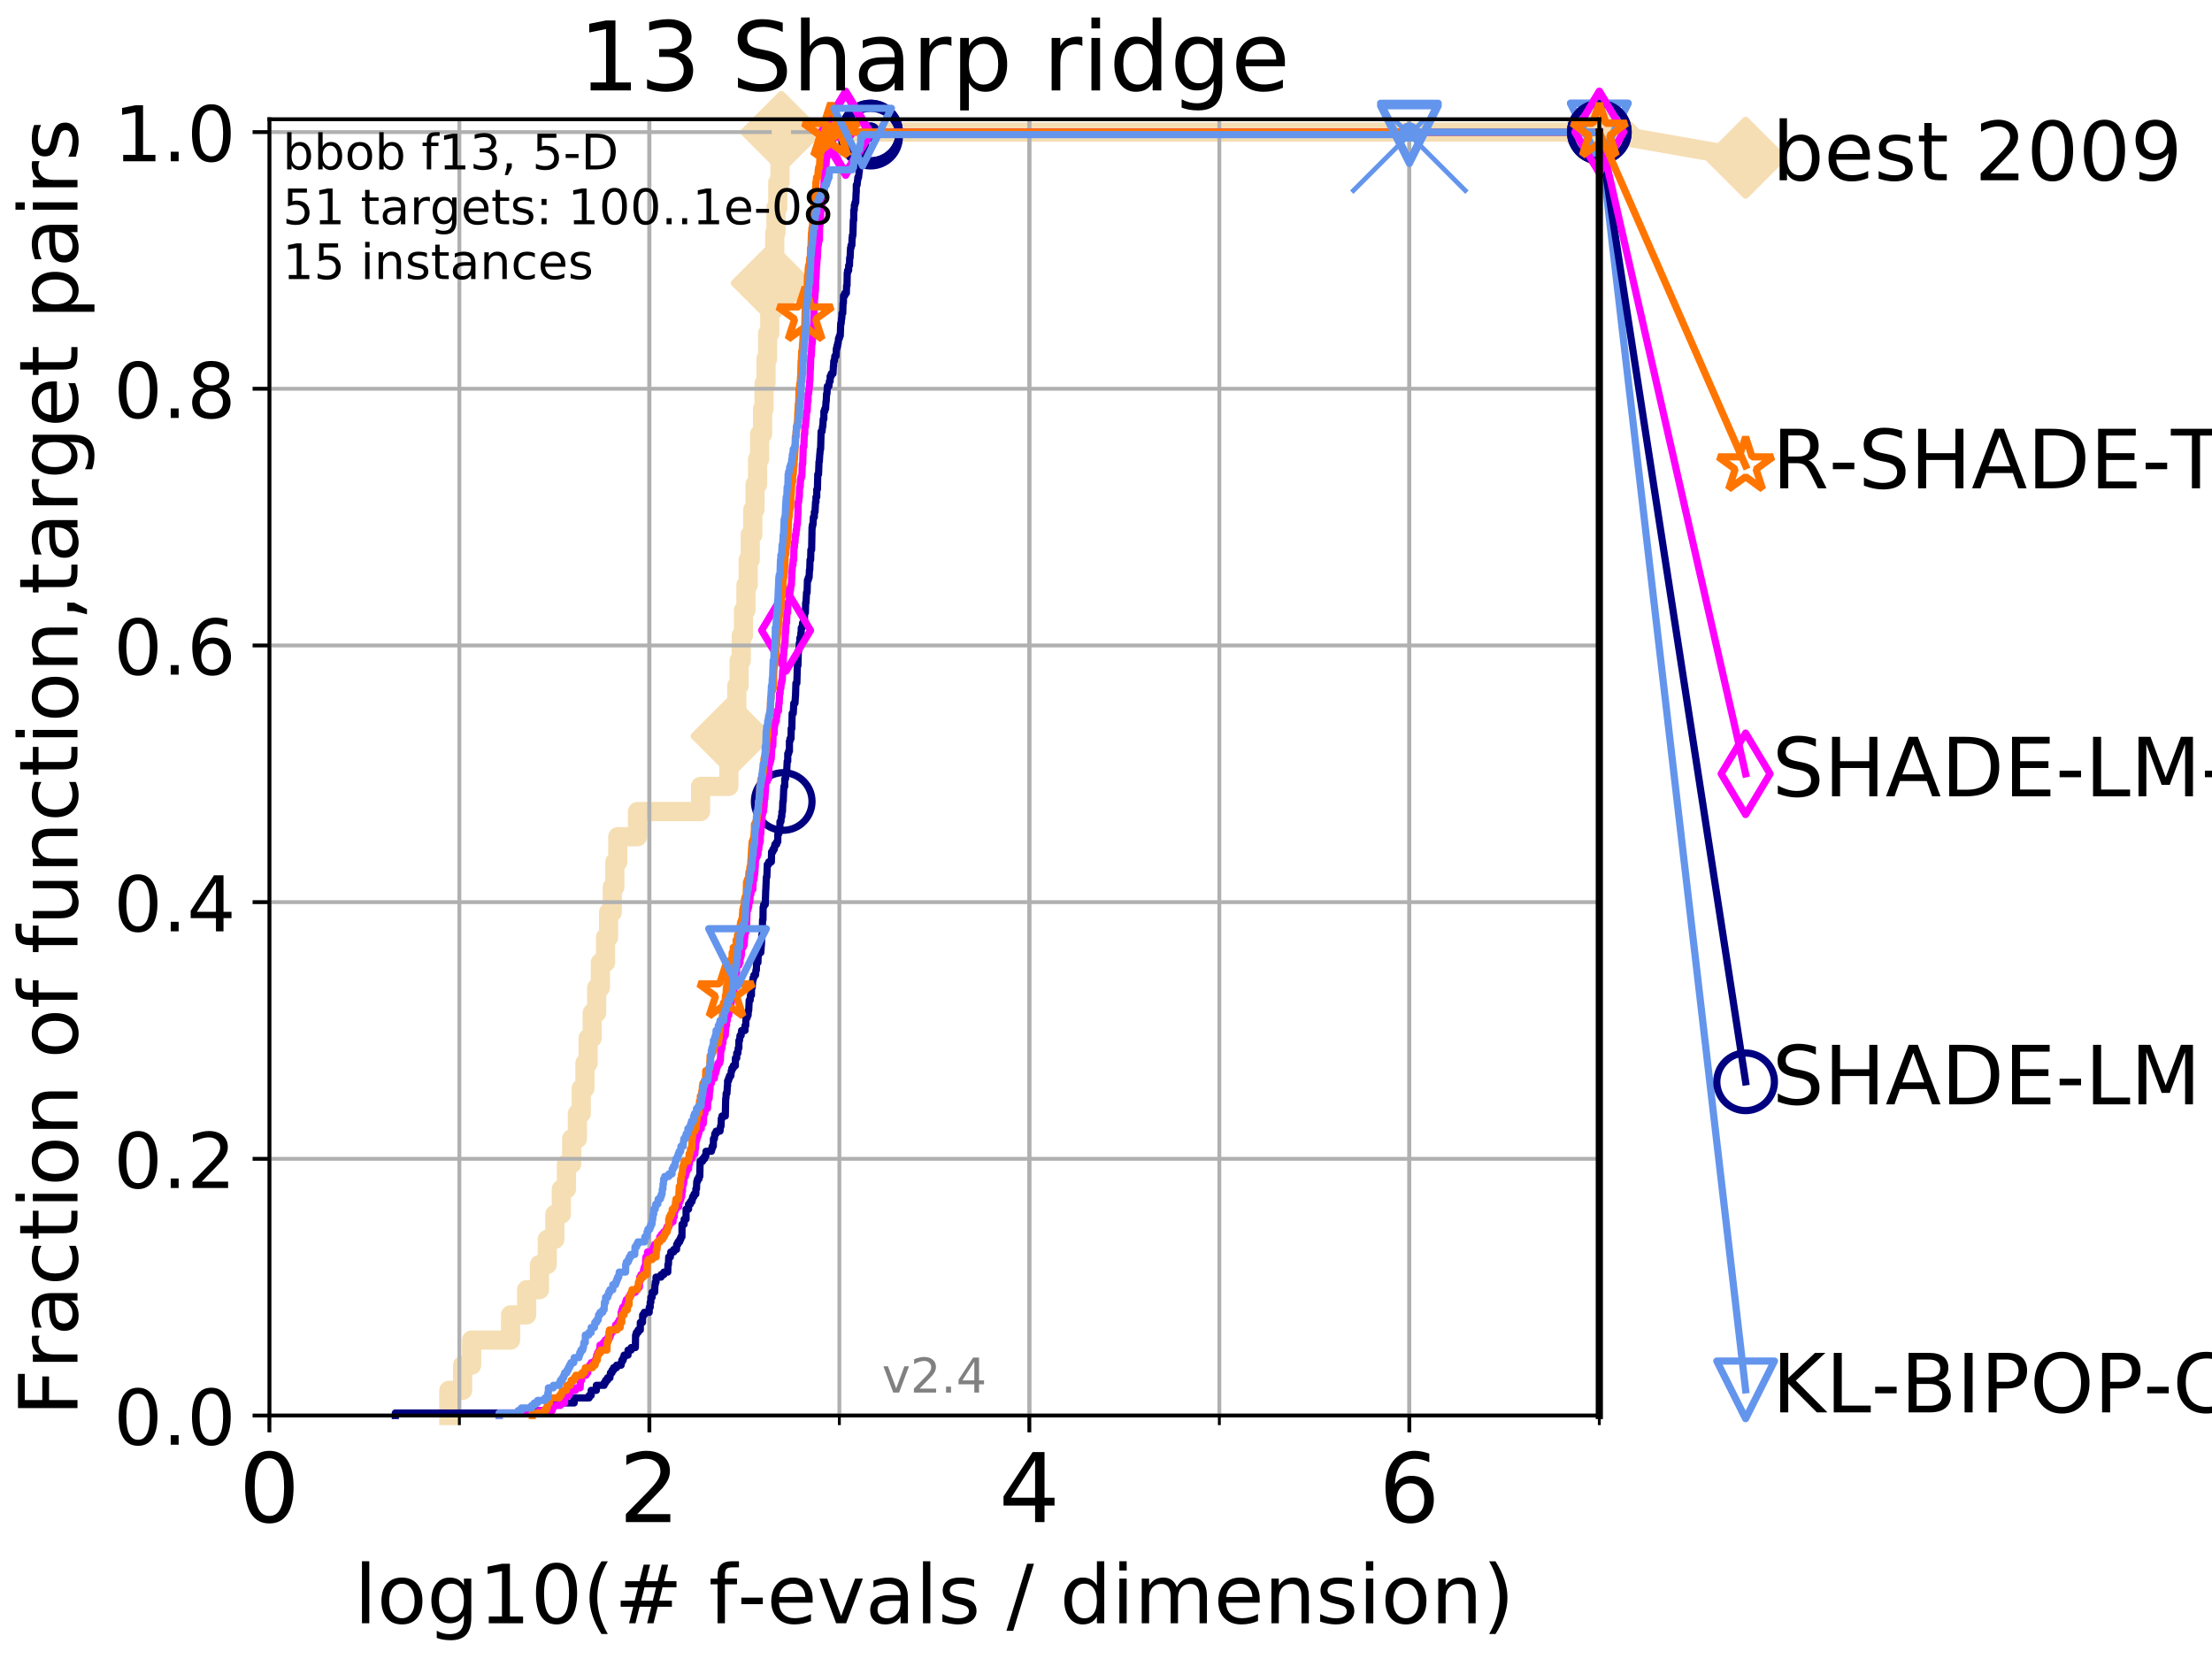 <?xml version="1.0" encoding="utf-8" standalone="no"?>
<!DOCTYPE svg PUBLIC "-//W3C//DTD SVG 1.1//EN"
  "http://www.w3.org/Graphics/SVG/1.1/DTD/svg11.dtd">
<!-- Created with matplotlib (http://matplotlib.org/) -->
<svg height="345.6pt" version="1.1" viewBox="0 0 460.8 345.6" width="460.8pt" xmlns="http://www.w3.org/2000/svg" xmlns:xlink="http://www.w3.org/1999/xlink">
 <defs>
  <style type="text/css">
*{stroke-linecap:butt;stroke-linejoin:round;}
  </style>
 </defs>
 <g id="figure_1">
  <g id="patch_1">
   <path d="M 0 345.6 
L 460.8 345.6 
L 460.8 0 
L 0 0 
z
" style="fill:#ffffff;"/>
  </g>
  <g id="axes_1">
   <g id="patch_2">
    <path d="M 56.12 294.88 
L 333.168 294.88 
L 333.168 24.84 
L 56.12 24.84 
z
" style="fill:#ffffff;"/>
   </g>
   <g id="line2d_1">
    <path d="M 93.501 294.88 
L 93.501 289.638 
L 96.372 289.638 
L 96.372 284.395 
L 98.249 284.395 
L 98.249 279.153 
L 106.365 279.153 
L 106.365 273.91 
L 109.713 273.91 
L 109.713 268.668 
L 112.385 268.668 
L 112.385 263.425 
L 113.999 263.425 
L 113.999 258.183 
L 115.583 258.183 
L 115.583 252.94 
L 116.934 252.94 
L 116.934 247.698 
L 118 247.698 
L 118 242.455 
L 119.092 242.455 
L 119.092 237.213 
L 120.283 237.213 
L 120.283 231.97 
L 121.087 231.97 
L 121.087 226.728 
L 121.854 226.728 
L 121.854 221.485 
L 122.517 221.485 
L 122.517 216.243 
L 123.362 216.243 
L 123.362 211 
L 124.299 211 
L 124.299 205.758 
L 125.063 205.758 
L 125.063 200.515 
L 126.149 200.515 
L 126.149 195.273 
L 126.78 195.273 
L 126.78 190.03 
L 127.552 190.03 
L 127.552 184.788 
L 128.082 184.788 
L 128.082 179.546 
L 128.698 179.546 
L 128.698 174.303 
L 132.804 174.303 
L 132.804 169.061 
L 145.943 169.061 
L 145.943 163.818 
L 151.832 163.818 
L 151.832 158.576 
L 152.387 158.576 
L 152.387 153.333 
L 153.036 153.333 
L 153.036 148.091 
L 153.494 148.091 
L 153.494 142.848 
L 153.964 142.848 
L 153.964 137.606 
L 154.422 137.606 
L 154.422 132.363 
L 154.889 132.363 
L 154.889 127.121 
L 155.398 127.121 
L 155.398 121.878 
L 155.861 121.878 
L 155.861 116.636 
L 156.291 116.636 
L 156.291 111.393 
L 156.829 111.393 
L 156.829 106.151 
L 157.285 106.151 
L 157.285 100.908 
L 157.821 100.908 
L 157.821 95.666 
L 158.241 95.666 
L 158.241 90.423 
L 158.863 90.423 
L 158.863 85.181 
L 159.165 85.181 
L 159.165 79.938 
L 159.58 79.938 
L 159.58 74.696 
L 159.911 74.696 
L 159.911 69.453 
L 160.356 69.453 
L 160.356 64.211 
L 160.759 64.211 
L 160.759 58.969 
L 161.168 58.969 
L 161.168 53.726 
L 161.395 53.726 
L 161.395 48.484 
L 161.656 48.484 
L 161.656 43.241 
L 162.03 43.241 
L 162.03 37.999 
L 162.488 37.999 
L 162.488 32.756 
L 162.775 32.756 
L 162.775 27.514 
L 333.168 27.514 
" style="fill:none;stroke:#f5deb3;stroke-linecap:square;stroke-width:4;"/>
   </g>
   <g id="line2d_2">
    <defs>
     <path d="M -0 7.778 
L 7.778 0 
L 0 -7.778 
L -7.778 -0 
z
" id="m0704b0afaf" style="stroke:#f5deb3;stroke-linejoin:miter;stroke-width:1.5;"/>
    </defs>
    <g>
     <use style="fill:#f5deb3;stroke:#f5deb3;stroke-linejoin:miter;stroke-width:1.5;" x="152.387" xlink:href="#m0704b0afaf" y="153.333"/>
     <use style="fill:#f5deb3;stroke:#f5deb3;stroke-linejoin:miter;stroke-width:1.5;" x="160.759" xlink:href="#m0704b0afaf" y="58.969"/>
     <use style="fill:#f5deb3;stroke:#f5deb3;stroke-linejoin:miter;stroke-width:1.5;" x="162.775" xlink:href="#m0704b0afaf" y="27.514"/>
     <use style="fill:#f5deb3;stroke:#f5deb3;stroke-linejoin:miter;stroke-width:1.5;" x="162.775" xlink:href="#m0704b0afaf" y="27.514"/>
     <use style="fill:#f5deb3;stroke:#f5deb3;stroke-linejoin:miter;stroke-width:1.5;" x="333.168" xlink:href="#m0704b0afaf" y="27.514"/>
    </g>
   </g>
   <g id="line2d_3">
    <path style="fill:none;stroke:#f5deb3;stroke-linecap:square;stroke-width:4;"/>
    <g/>
   </g>
   <g id="line2d_4">
    <path d="M 333.168 27.514 
L 363.643 32.861 
" style="fill:none;stroke:#f5deb3;stroke-linecap:square;stroke-width:4;"/>
    <g>
     <use style="fill:#f5deb3;stroke:#f5deb3;stroke-linejoin:miter;stroke-width:1.5;" x="333.168" xlink:href="#m0704b0afaf" y="27.514"/>
     <use style="fill:#f5deb3;stroke:#f5deb3;stroke-linejoin:miter;stroke-width:1.5;" x="363.643" xlink:href="#m0704b0afaf" y="32.861"/>
    </g>
   </g>
   <g id="matplotlib.axis_1">
    <g id="xtick_1">
     <g id="line2d_5">
      <path clip-path="url(#pe11a3f8612)" d="M 56.12 294.88 
L 56.12 24.84 
" style="fill:none;stroke:#b0b0b0;stroke-linecap:square;stroke-width:0.8;"/>
     </g>
     <g id="line2d_6">
      <defs>
       <path d="M 0 0 
L 0 3.5 
" id="m97cb57785d" style="stroke:#000000;stroke-width:0.8;"/>
      </defs>
      <g>
       <use style="stroke:#000000;stroke-width:0.8;" x="56.12" xlink:href="#m97cb57785d" y="294.88"/>
      </g>
     </g>
     <g id="text_1">
      <!-- 0 -->
      <defs>
       <path d="M 31.781 66.406 
Q 24.172 66.406 20.328 58.906 
Q 16.5 51.422 16.5 36.375 
Q 16.5 21.391 20.328 13.891 
Q 24.172 6.391 31.781 6.391 
Q 39.453 6.391 43.281 13.891 
Q 47.125 21.391 47.125 36.375 
Q 47.125 51.422 43.281 58.906 
Q 39.453 66.406 31.781 66.406 
z
M 31.781 74.219 
Q 44.047 74.219 50.516 64.516 
Q 56.984 54.828 56.984 36.375 
Q 56.984 17.969 50.516 8.266 
Q 44.047 -1.422 31.781 -1.422 
Q 19.531 -1.422 13.062 8.266 
Q 6.594 17.969 6.594 36.375 
Q 6.594 54.828 13.062 64.516 
Q 19.531 74.219 31.781 74.219 
z
" id="DejaVuSans-30"/>
      </defs>
      <g transform="translate(49.758 317.077)scale(0.2 -0.2)">
       <use xlink:href="#DejaVuSans-30"/>
      </g>
     </g>
    </g>
    <g id="xtick_2">
     <g id="line2d_7">
      <path clip-path="url(#pe11a3f8612)" d="M 135.277 294.88 
L 135.277 24.84 
" style="fill:none;stroke:#b0b0b0;stroke-linecap:square;stroke-width:0.8;"/>
     </g>
     <g id="line2d_8">
      <g>
       <use style="stroke:#000000;stroke-width:0.8;" x="135.277" xlink:href="#m97cb57785d" y="294.88"/>
      </g>
     </g>
     <g id="text_2">
      <!-- 2 -->
      <defs>
       <path d="M 19.188 8.297 
L 53.609 8.297 
L 53.609 0 
L 7.328 0 
L 7.328 8.297 
Q 12.938 14.109 22.625 23.891 
Q 32.328 33.688 34.812 36.531 
Q 39.547 41.844 41.422 45.531 
Q 43.312 49.219 43.312 52.781 
Q 43.312 58.594 39.234 62.25 
Q 35.156 65.922 28.609 65.922 
Q 23.969 65.922 18.812 64.312 
Q 13.672 62.703 7.812 59.422 
L 7.812 69.391 
Q 13.766 71.781 18.938 73 
Q 24.125 74.219 28.422 74.219 
Q 39.75 74.219 46.484 68.547 
Q 53.219 62.891 53.219 53.422 
Q 53.219 48.922 51.531 44.891 
Q 49.859 40.875 45.406 35.406 
Q 44.188 33.984 37.641 27.219 
Q 31.109 20.453 19.188 8.297 
z
" id="DejaVuSans-32"/>
      </defs>
      <g transform="translate(128.914 317.077)scale(0.2 -0.2)">
       <use xlink:href="#DejaVuSans-32"/>
      </g>
     </g>
    </g>
    <g id="xtick_3">
     <g id="line2d_9">
      <path clip-path="url(#pe11a3f8612)" d="M 214.433 294.88 
L 214.433 24.84 
" style="fill:none;stroke:#b0b0b0;stroke-linecap:square;stroke-width:0.8;"/>
     </g>
     <g id="line2d_10">
      <g>
       <use style="stroke:#000000;stroke-width:0.8;" x="214.433" xlink:href="#m97cb57785d" y="294.88"/>
      </g>
     </g>
     <g id="text_3">
      <!-- 4 -->
      <defs>
       <path d="M 37.797 64.312 
L 12.891 25.391 
L 37.797 25.391 
z
M 35.203 72.906 
L 47.609 72.906 
L 47.609 25.391 
L 58.016 25.391 
L 58.016 17.188 
L 47.609 17.188 
L 47.609 0 
L 37.797 0 
L 37.797 17.188 
L 4.891 17.188 
L 4.891 26.703 
z
" id="DejaVuSans-34"/>
      </defs>
      <g transform="translate(208.071 317.077)scale(0.2 -0.2)">
       <use xlink:href="#DejaVuSans-34"/>
      </g>
     </g>
    </g>
    <g id="xtick_4">
     <g id="line2d_11">
      <path clip-path="url(#pe11a3f8612)" d="M 293.59 294.88 
L 293.59 24.84 
" style="fill:none;stroke:#b0b0b0;stroke-linecap:square;stroke-width:0.8;"/>
     </g>
     <g id="line2d_12">
      <g>
       <use style="stroke:#000000;stroke-width:0.8;" x="293.59" xlink:href="#m97cb57785d" y="294.88"/>
      </g>
     </g>
     <g id="text_4">
      <!-- 6 -->
      <defs>
       <path d="M 33.016 40.375 
Q 26.375 40.375 22.484 35.828 
Q 18.609 31.297 18.609 23.391 
Q 18.609 15.531 22.484 10.953 
Q 26.375 6.391 33.016 6.391 
Q 39.656 6.391 43.531 10.953 
Q 47.406 15.531 47.406 23.391 
Q 47.406 31.297 43.531 35.828 
Q 39.656 40.375 33.016 40.375 
z
M 52.594 71.297 
L 52.594 62.312 
Q 48.875 64.062 45.094 64.984 
Q 41.312 65.922 37.594 65.922 
Q 27.828 65.922 22.672 59.328 
Q 17.531 52.734 16.797 39.406 
Q 19.672 43.656 24.016 45.922 
Q 28.375 48.188 33.594 48.188 
Q 44.578 48.188 50.953 41.516 
Q 57.328 34.859 57.328 23.391 
Q 57.328 12.156 50.688 5.359 
Q 44.047 -1.422 33.016 -1.422 
Q 20.359 -1.422 13.672 8.266 
Q 6.984 17.969 6.984 36.375 
Q 6.984 53.656 15.188 63.938 
Q 23.391 74.219 37.203 74.219 
Q 40.922 74.219 44.703 73.484 
Q 48.484 72.75 52.594 71.297 
z
" id="DejaVuSans-36"/>
      </defs>
      <g transform="translate(287.227 317.077)scale(0.2 -0.2)">
       <use xlink:href="#DejaVuSans-36"/>
      </g>
     </g>
    </g>
    <g id="xtick_5">
     <g id="line2d_13">
      <path clip-path="url(#pe11a3f8612)" d="M 56.12 294.88 
L 56.12 24.84 
" style="fill:none;stroke:#b0b0b0;stroke-linecap:square;stroke-width:0.8;"/>
     </g>
     <g id="line2d_14">
      <defs>
       <path d="M 0 0 
L 0 2 
" id="m70f470189d" style="stroke:#000000;stroke-width:0.6;"/>
      </defs>
      <g>
       <use style="stroke:#000000;stroke-width:0.6;" x="56.12" xlink:href="#m70f470189d" y="294.88"/>
      </g>
     </g>
    </g>
    <g id="xtick_6">
     <g id="line2d_15">
      <path clip-path="url(#pe11a3f8612)" d="M 95.698 294.88 
L 95.698 24.84 
" style="fill:none;stroke:#b0b0b0;stroke-linecap:square;stroke-width:0.8;"/>
     </g>
     <g id="line2d_16">
      <g>
       <use style="stroke:#000000;stroke-width:0.6;" x="95.698" xlink:href="#m70f470189d" y="294.88"/>
      </g>
     </g>
    </g>
    <g id="xtick_7">
     <g id="line2d_17">
      <path clip-path="url(#pe11a3f8612)" d="M 135.277 294.88 
L 135.277 24.84 
" style="fill:none;stroke:#b0b0b0;stroke-linecap:square;stroke-width:0.8;"/>
     </g>
     <g id="line2d_18">
      <g>
       <use style="stroke:#000000;stroke-width:0.6;" x="135.277" xlink:href="#m70f470189d" y="294.88"/>
      </g>
     </g>
    </g>
    <g id="xtick_8">
     <g id="line2d_19">
      <path clip-path="url(#pe11a3f8612)" d="M 174.855 294.88 
L 174.855 24.84 
" style="fill:none;stroke:#b0b0b0;stroke-linecap:square;stroke-width:0.8;"/>
     </g>
     <g id="line2d_20">
      <g>
       <use style="stroke:#000000;stroke-width:0.6;" x="174.855" xlink:href="#m70f470189d" y="294.88"/>
      </g>
     </g>
    </g>
    <g id="xtick_9">
     <g id="line2d_21">
      <path clip-path="url(#pe11a3f8612)" d="M 214.433 294.88 
L 214.433 24.84 
" style="fill:none;stroke:#b0b0b0;stroke-linecap:square;stroke-width:0.8;"/>
     </g>
     <g id="line2d_22">
      <g>
       <use style="stroke:#000000;stroke-width:0.6;" x="214.433" xlink:href="#m70f470189d" y="294.88"/>
      </g>
     </g>
    </g>
    <g id="xtick_10">
     <g id="line2d_23">
      <path clip-path="url(#pe11a3f8612)" d="M 254.011 294.88 
L 254.011 24.84 
" style="fill:none;stroke:#b0b0b0;stroke-linecap:square;stroke-width:0.8;"/>
     </g>
     <g id="line2d_24">
      <g>
       <use style="stroke:#000000;stroke-width:0.6;" x="254.011" xlink:href="#m70f470189d" y="294.88"/>
      </g>
     </g>
    </g>
    <g id="xtick_11">
     <g id="line2d_25">
      <path clip-path="url(#pe11a3f8612)" d="M 293.59 294.88 
L 293.59 24.84 
" style="fill:none;stroke:#b0b0b0;stroke-linecap:square;stroke-width:0.8;"/>
     </g>
     <g id="line2d_26">
      <g>
       <use style="stroke:#000000;stroke-width:0.6;" x="293.59" xlink:href="#m70f470189d" y="294.88"/>
      </g>
     </g>
    </g>
    <g id="xtick_12">
     <g id="line2d_27">
      <path clip-path="url(#pe11a3f8612)" d="M 333.168 294.88 
L 333.168 24.84 
" style="fill:none;stroke:#b0b0b0;stroke-linecap:square;stroke-width:0.8;"/>
     </g>
     <g id="line2d_28">
      <g>
       <use style="stroke:#000000;stroke-width:0.6;" x="333.168" xlink:href="#m70f470189d" y="294.88"/>
      </g>
     </g>
    </g>
    <g id="text_5">
     <!-- log10(# f-evals / dimension) -->
     <defs>
      <path d="M 9.422 75.984 
L 18.406 75.984 
L 18.406 0 
L 9.422 0 
z
" id="DejaVuSans-6c"/>
      <path d="M 30.609 48.391 
Q 23.391 48.391 19.188 42.75 
Q 14.984 37.109 14.984 27.297 
Q 14.984 17.484 19.156 11.844 
Q 23.344 6.203 30.609 6.203 
Q 37.797 6.203 41.984 11.859 
Q 46.188 17.531 46.188 27.297 
Q 46.188 37.016 41.984 42.703 
Q 37.797 48.391 30.609 48.391 
z
M 30.609 56 
Q 42.328 56 49.016 48.375 
Q 55.719 40.766 55.719 27.297 
Q 55.719 13.875 49.016 6.219 
Q 42.328 -1.422 30.609 -1.422 
Q 18.844 -1.422 12.172 6.219 
Q 5.516 13.875 5.516 27.297 
Q 5.516 40.766 12.172 48.375 
Q 18.844 56 30.609 56 
z
" id="DejaVuSans-6f"/>
      <path d="M 45.406 27.984 
Q 45.406 37.75 41.375 43.109 
Q 37.359 48.484 30.078 48.484 
Q 22.859 48.484 18.828 43.109 
Q 14.797 37.75 14.797 27.984 
Q 14.797 18.266 18.828 12.891 
Q 22.859 7.516 30.078 7.516 
Q 37.359 7.516 41.375 12.891 
Q 45.406 18.266 45.406 27.984 
z
M 54.391 6.781 
Q 54.391 -7.172 48.188 -13.984 
Q 42 -20.797 29.203 -20.797 
Q 24.469 -20.797 20.266 -20.094 
Q 16.062 -19.391 12.109 -17.922 
L 12.109 -9.188 
Q 16.062 -11.328 19.922 -12.344 
Q 23.781 -13.375 27.781 -13.375 
Q 36.625 -13.375 41.016 -8.766 
Q 45.406 -4.156 45.406 5.172 
L 45.406 9.625 
Q 42.625 4.781 38.281 2.391 
Q 33.938 0 27.875 0 
Q 17.828 0 11.672 7.656 
Q 5.516 15.328 5.516 27.984 
Q 5.516 40.672 11.672 48.328 
Q 17.828 56 27.875 56 
Q 33.938 56 38.281 53.609 
Q 42.625 51.219 45.406 46.391 
L 45.406 54.688 
L 54.391 54.688 
z
" id="DejaVuSans-67"/>
      <path d="M 12.406 8.297 
L 28.516 8.297 
L 28.516 63.922 
L 10.984 60.406 
L 10.984 69.391 
L 28.422 72.906 
L 38.281 72.906 
L 38.281 8.297 
L 54.391 8.297 
L 54.391 0 
L 12.406 0 
z
" id="DejaVuSans-31"/>
      <path d="M 31 75.875 
Q 24.469 64.656 21.281 53.656 
Q 18.109 42.672 18.109 31.391 
Q 18.109 20.125 21.312 9.062 
Q 24.516 -2 31 -13.188 
L 23.188 -13.188 
Q 15.875 -1.703 12.234 9.375 
Q 8.594 20.453 8.594 31.391 
Q 8.594 42.281 12.203 53.312 
Q 15.828 64.359 23.188 75.875 
z
" id="DejaVuSans-28"/>
      <path d="M 51.125 44 
L 36.922 44 
L 32.812 27.688 
L 47.125 27.688 
z
M 43.797 71.781 
L 38.719 51.516 
L 52.984 51.516 
L 58.109 71.781 
L 65.922 71.781 
L 60.891 51.516 
L 76.125 51.516 
L 76.125 44 
L 58.984 44 
L 54.984 27.688 
L 70.516 27.688 
L 70.516 20.219 
L 53.078 20.219 
L 48 0 
L 40.188 0 
L 45.219 20.219 
L 30.906 20.219 
L 25.875 0 
L 18.016 0 
L 23.094 20.219 
L 7.719 20.219 
L 7.719 27.688 
L 24.906 27.688 
L 29 44 
L 13.281 44 
L 13.281 51.516 
L 30.906 51.516 
L 35.891 71.781 
z
" id="DejaVuSans-23"/>
      <path id="DejaVuSans-20"/>
      <path d="M 37.109 75.984 
L 37.109 68.5 
L 28.516 68.5 
Q 23.688 68.5 21.797 66.547 
Q 19.922 64.594 19.922 59.516 
L 19.922 54.688 
L 34.719 54.688 
L 34.719 47.703 
L 19.922 47.703 
L 19.922 0 
L 10.891 0 
L 10.891 47.703 
L 2.297 47.703 
L 2.297 54.688 
L 10.891 54.688 
L 10.891 58.5 
Q 10.891 67.625 15.141 71.797 
Q 19.391 75.984 28.609 75.984 
z
" id="DejaVuSans-66"/>
      <path d="M 4.891 31.391 
L 31.203 31.391 
L 31.203 23.391 
L 4.891 23.391 
z
" id="DejaVuSans-2d"/>
      <path d="M 56.203 29.594 
L 56.203 25.203 
L 14.891 25.203 
Q 15.484 15.922 20.484 11.062 
Q 25.484 6.203 34.422 6.203 
Q 39.594 6.203 44.453 7.469 
Q 49.312 8.734 54.109 11.281 
L 54.109 2.781 
Q 49.266 0.734 44.188 -0.344 
Q 39.109 -1.422 33.891 -1.422 
Q 20.797 -1.422 13.156 6.188 
Q 5.516 13.812 5.516 26.812 
Q 5.516 40.234 12.766 48.109 
Q 20.016 56 32.328 56 
Q 43.359 56 49.781 48.891 
Q 56.203 41.797 56.203 29.594 
z
M 47.219 32.234 
Q 47.125 39.594 43.094 43.984 
Q 39.062 48.391 32.422 48.391 
Q 24.906 48.391 20.391 44.141 
Q 15.875 39.891 15.188 32.172 
z
" id="DejaVuSans-65"/>
      <path d="M 2.984 54.688 
L 12.5 54.688 
L 29.594 8.797 
L 46.688 54.688 
L 56.203 54.688 
L 35.688 0 
L 23.484 0 
z
" id="DejaVuSans-76"/>
      <path d="M 34.281 27.484 
Q 23.391 27.484 19.188 25 
Q 14.984 22.516 14.984 16.5 
Q 14.984 11.719 18.141 8.906 
Q 21.297 6.109 26.703 6.109 
Q 34.188 6.109 38.703 11.406 
Q 43.219 16.703 43.219 25.484 
L 43.219 27.484 
z
M 52.203 31.203 
L 52.203 0 
L 43.219 0 
L 43.219 8.297 
Q 40.141 3.328 35.547 0.953 
Q 30.953 -1.422 24.312 -1.422 
Q 15.922 -1.422 10.953 3.297 
Q 6 8.016 6 15.922 
Q 6 25.141 12.172 29.828 
Q 18.359 34.516 30.609 34.516 
L 43.219 34.516 
L 43.219 35.406 
Q 43.219 41.609 39.141 45 
Q 35.062 48.391 27.688 48.391 
Q 23 48.391 18.547 47.266 
Q 14.109 46.141 10.016 43.891 
L 10.016 52.203 
Q 14.938 54.109 19.578 55.047 
Q 24.219 56 28.609 56 
Q 40.484 56 46.344 49.844 
Q 52.203 43.703 52.203 31.203 
z
" id="DejaVuSans-61"/>
      <path d="M 44.281 53.078 
L 44.281 44.578 
Q 40.484 46.531 36.375 47.5 
Q 32.281 48.484 27.875 48.484 
Q 21.188 48.484 17.844 46.438 
Q 14.5 44.391 14.5 40.281 
Q 14.5 37.156 16.891 35.375 
Q 19.281 33.594 26.516 31.984 
L 29.594 31.297 
Q 39.156 29.25 43.188 25.516 
Q 47.219 21.781 47.219 15.094 
Q 47.219 7.469 41.188 3.016 
Q 35.156 -1.422 24.609 -1.422 
Q 20.219 -1.422 15.453 -0.562 
Q 10.688 0.297 5.422 2 
L 5.422 11.281 
Q 10.406 8.688 15.234 7.391 
Q 20.062 6.109 24.812 6.109 
Q 31.156 6.109 34.562 8.281 
Q 37.984 10.453 37.984 14.406 
Q 37.984 18.062 35.516 20.016 
Q 33.062 21.969 24.703 23.781 
L 21.578 24.516 
Q 13.234 26.266 9.516 29.906 
Q 5.812 33.547 5.812 39.891 
Q 5.812 47.609 11.281 51.797 
Q 16.75 56 26.812 56 
Q 31.781 56 36.172 55.266 
Q 40.578 54.547 44.281 53.078 
z
" id="DejaVuSans-73"/>
      <path d="M 25.391 72.906 
L 33.688 72.906 
L 8.297 -9.281 
L 0 -9.281 
z
" id="DejaVuSans-2f"/>
      <path d="M 45.406 46.391 
L 45.406 75.984 
L 54.391 75.984 
L 54.391 0 
L 45.406 0 
L 45.406 8.203 
Q 42.578 3.328 38.25 0.953 
Q 33.938 -1.422 27.875 -1.422 
Q 17.969 -1.422 11.734 6.484 
Q 5.516 14.406 5.516 27.297 
Q 5.516 40.188 11.734 48.094 
Q 17.969 56 27.875 56 
Q 33.938 56 38.25 53.625 
Q 42.578 51.266 45.406 46.391 
z
M 14.797 27.297 
Q 14.797 17.391 18.875 11.75 
Q 22.953 6.109 30.078 6.109 
Q 37.203 6.109 41.297 11.75 
Q 45.406 17.391 45.406 27.297 
Q 45.406 37.203 41.297 42.844 
Q 37.203 48.484 30.078 48.484 
Q 22.953 48.484 18.875 42.844 
Q 14.797 37.203 14.797 27.297 
z
" id="DejaVuSans-64"/>
      <path d="M 9.422 54.688 
L 18.406 54.688 
L 18.406 0 
L 9.422 0 
z
M 9.422 75.984 
L 18.406 75.984 
L 18.406 64.594 
L 9.422 64.594 
z
" id="DejaVuSans-69"/>
      <path d="M 52 44.188 
Q 55.375 50.25 60.062 53.125 
Q 64.75 56 71.094 56 
Q 79.641 56 84.281 50.016 
Q 88.922 44.047 88.922 33.016 
L 88.922 0 
L 79.891 0 
L 79.891 32.719 
Q 79.891 40.578 77.094 44.375 
Q 74.312 48.188 68.609 48.188 
Q 61.625 48.188 57.562 43.547 
Q 53.516 38.922 53.516 30.906 
L 53.516 0 
L 44.484 0 
L 44.484 32.719 
Q 44.484 40.625 41.703 44.406 
Q 38.922 48.188 33.109 48.188 
Q 26.219 48.188 22.156 43.531 
Q 18.109 38.875 18.109 30.906 
L 18.109 0 
L 9.078 0 
L 9.078 54.688 
L 18.109 54.688 
L 18.109 46.188 
Q 21.188 51.219 25.484 53.609 
Q 29.781 56 35.688 56 
Q 41.656 56 45.828 52.969 
Q 50 49.953 52 44.188 
z
" id="DejaVuSans-6d"/>
      <path d="M 54.891 33.016 
L 54.891 0 
L 45.906 0 
L 45.906 32.719 
Q 45.906 40.484 42.875 44.328 
Q 39.844 48.188 33.797 48.188 
Q 26.516 48.188 22.312 43.547 
Q 18.109 38.922 18.109 30.906 
L 18.109 0 
L 9.078 0 
L 9.078 54.688 
L 18.109 54.688 
L 18.109 46.188 
Q 21.344 51.125 25.703 53.562 
Q 30.078 56 35.797 56 
Q 45.219 56 50.047 50.172 
Q 54.891 44.344 54.891 33.016 
z
" id="DejaVuSans-6e"/>
      <path d="M 8.016 75.875 
L 15.828 75.875 
Q 23.141 64.359 26.781 53.312 
Q 30.422 42.281 30.422 31.391 
Q 30.422 20.453 26.781 9.375 
Q 23.141 -1.703 15.828 -13.188 
L 8.016 -13.188 
Q 14.5 -2 17.703 9.062 
Q 20.906 20.125 20.906 31.391 
Q 20.906 42.672 17.703 53.656 
Q 14.5 64.656 8.016 75.875 
z
" id="DejaVuSans-29"/>
     </defs>
     <g transform="translate(73.803 338.154)scale(0.17 -0.17)">
      <use xlink:href="#DejaVuSans-6c"/>
      <use x="27.783" xlink:href="#DejaVuSans-6f"/>
      <use x="88.965" xlink:href="#DejaVuSans-67"/>
      <use x="152.441" xlink:href="#DejaVuSans-31"/>
      <use x="216.064" xlink:href="#DejaVuSans-30"/>
      <use x="279.688" xlink:href="#DejaVuSans-28"/>
      <use x="318.701" xlink:href="#DejaVuSans-23"/>
      <use x="402.49" xlink:href="#DejaVuSans-20"/>
      <use x="434.277" xlink:href="#DejaVuSans-66"/>
      <use x="469.404" xlink:href="#DejaVuSans-2d"/>
      <use x="505.488" xlink:href="#DejaVuSans-65"/>
      <use x="567.012" xlink:href="#DejaVuSans-76"/>
      <use x="626.191" xlink:href="#DejaVuSans-61"/>
      <use x="687.471" xlink:href="#DejaVuSans-6c"/>
      <use x="715.254" xlink:href="#DejaVuSans-73"/>
      <use x="767.354" xlink:href="#DejaVuSans-20"/>
      <use x="799.141" xlink:href="#DejaVuSans-2f"/>
      <use x="832.832" xlink:href="#DejaVuSans-20"/>
      <use x="864.619" xlink:href="#DejaVuSans-64"/>
      <use x="928.096" xlink:href="#DejaVuSans-69"/>
      <use x="955.879" xlink:href="#DejaVuSans-6d"/>
      <use x="1053.291" xlink:href="#DejaVuSans-65"/>
      <use x="1114.814" xlink:href="#DejaVuSans-6e"/>
      <use x="1178.193" xlink:href="#DejaVuSans-73"/>
      <use x="1230.293" xlink:href="#DejaVuSans-69"/>
      <use x="1258.076" xlink:href="#DejaVuSans-6f"/>
      <use x="1319.258" xlink:href="#DejaVuSans-6e"/>
      <use x="1382.637" xlink:href="#DejaVuSans-29"/>
     </g>
    </g>
   </g>
   <g id="matplotlib.axis_2">
    <g id="ytick_1">
     <g id="line2d_29">
      <path clip-path="url(#pe11a3f8612)" d="M 56.12 294.88 
L 333.168 294.88 
" style="fill:none;stroke:#b0b0b0;stroke-linecap:square;stroke-width:0.8;"/>
     </g>
     <g id="line2d_30">
      <defs>
       <path d="M 0 0 
L -3.5 0 
" id="mdb10f31985" style="stroke:#000000;stroke-width:0.8;"/>
      </defs>
      <g>
       <use style="stroke:#000000;stroke-width:0.8;" x="56.12" xlink:href="#mdb10f31985" y="294.88"/>
      </g>
     </g>
     <g id="text_6">
      <!-- 0.0 -->
      <defs>
       <path d="M 10.688 12.406 
L 21 12.406 
L 21 0 
L 10.688 0 
z
" id="DejaVuSans-2e"/>
      </defs>
      <g transform="translate(23.675 300.959)scale(0.16 -0.16)">
       <use xlink:href="#DejaVuSans-30"/>
       <use x="63.623" xlink:href="#DejaVuSans-2e"/>
       <use x="95.41" xlink:href="#DejaVuSans-30"/>
      </g>
     </g>
    </g>
    <g id="ytick_2">
     <g id="line2d_31">
      <path clip-path="url(#pe11a3f8612)" d="M 56.12 241.407 
L 333.168 241.407 
" style="fill:none;stroke:#b0b0b0;stroke-linecap:square;stroke-width:0.8;"/>
     </g>
     <g id="line2d_32">
      <g>
       <use style="stroke:#000000;stroke-width:0.8;" x="56.12" xlink:href="#mdb10f31985" y="241.407"/>
      </g>
     </g>
     <g id="text_7">
      <!-- 0.2 -->
      <g transform="translate(23.675 247.485)scale(0.16 -0.16)">
       <use xlink:href="#DejaVuSans-30"/>
       <use x="63.623" xlink:href="#DejaVuSans-2e"/>
       <use x="95.41" xlink:href="#DejaVuSans-32"/>
      </g>
     </g>
    </g>
    <g id="ytick_3">
     <g id="line2d_33">
      <path clip-path="url(#pe11a3f8612)" d="M 56.12 187.933 
L 333.168 187.933 
" style="fill:none;stroke:#b0b0b0;stroke-linecap:square;stroke-width:0.8;"/>
     </g>
     <g id="line2d_34">
      <g>
       <use style="stroke:#000000;stroke-width:0.8;" x="56.12" xlink:href="#mdb10f31985" y="187.933"/>
      </g>
     </g>
     <g id="text_8">
      <!-- 0.4 -->
      <g transform="translate(23.675 194.012)scale(0.16 -0.16)">
       <use xlink:href="#DejaVuSans-30"/>
       <use x="63.623" xlink:href="#DejaVuSans-2e"/>
       <use x="95.41" xlink:href="#DejaVuSans-34"/>
      </g>
     </g>
    </g>
    <g id="ytick_4">
     <g id="line2d_35">
      <path clip-path="url(#pe11a3f8612)" d="M 56.12 134.46 
L 333.168 134.46 
" style="fill:none;stroke:#b0b0b0;stroke-linecap:square;stroke-width:0.8;"/>
     </g>
     <g id="line2d_36">
      <g>
       <use style="stroke:#000000;stroke-width:0.8;" x="56.12" xlink:href="#mdb10f31985" y="134.46"/>
      </g>
     </g>
     <g id="text_9">
      <!-- 0.6 -->
      <g transform="translate(23.675 140.539)scale(0.16 -0.16)">
       <use xlink:href="#DejaVuSans-30"/>
       <use x="63.623" xlink:href="#DejaVuSans-2e"/>
       <use x="95.41" xlink:href="#DejaVuSans-36"/>
      </g>
     </g>
    </g>
    <g id="ytick_5">
     <g id="line2d_37">
      <path clip-path="url(#pe11a3f8612)" d="M 56.12 80.987 
L 333.168 80.987 
" style="fill:none;stroke:#b0b0b0;stroke-linecap:square;stroke-width:0.8;"/>
     </g>
     <g id="line2d_38">
      <g>
       <use style="stroke:#000000;stroke-width:0.8;" x="56.12" xlink:href="#mdb10f31985" y="80.987"/>
      </g>
     </g>
     <g id="text_10">
      <!-- 0.8 -->
      <defs>
       <path d="M 31.781 34.625 
Q 24.75 34.625 20.719 30.859 
Q 16.703 27.094 16.703 20.516 
Q 16.703 13.922 20.719 10.156 
Q 24.75 6.391 31.781 6.391 
Q 38.812 6.391 42.859 10.172 
Q 46.922 13.969 46.922 20.516 
Q 46.922 27.094 42.891 30.859 
Q 38.875 34.625 31.781 34.625 
z
M 21.922 38.812 
Q 15.578 40.375 12.031 44.719 
Q 8.5 49.078 8.5 55.328 
Q 8.5 64.062 14.719 69.141 
Q 20.953 74.219 31.781 74.219 
Q 42.672 74.219 48.875 69.141 
Q 55.078 64.062 55.078 55.328 
Q 55.078 49.078 51.531 44.719 
Q 48 40.375 41.703 38.812 
Q 48.828 37.156 52.797 32.312 
Q 56.781 27.484 56.781 20.516 
Q 56.781 9.906 50.312 4.234 
Q 43.844 -1.422 31.781 -1.422 
Q 19.734 -1.422 13.25 4.234 
Q 6.781 9.906 6.781 20.516 
Q 6.781 27.484 10.781 32.312 
Q 14.797 37.156 21.922 38.812 
z
M 18.312 54.391 
Q 18.312 48.734 21.844 45.562 
Q 25.391 42.391 31.781 42.391 
Q 38.141 42.391 41.719 45.562 
Q 45.312 48.734 45.312 54.391 
Q 45.312 60.062 41.719 63.234 
Q 38.141 66.406 31.781 66.406 
Q 25.391 66.406 21.844 63.234 
Q 18.312 60.062 18.312 54.391 
z
" id="DejaVuSans-38"/>
      </defs>
      <g transform="translate(23.675 87.066)scale(0.16 -0.16)">
       <use xlink:href="#DejaVuSans-30"/>
       <use x="63.623" xlink:href="#DejaVuSans-2e"/>
       <use x="95.41" xlink:href="#DejaVuSans-38"/>
      </g>
     </g>
    </g>
    <g id="ytick_6">
     <g id="line2d_39">
      <path clip-path="url(#pe11a3f8612)" d="M 56.12 27.514 
L 333.168 27.514 
" style="fill:none;stroke:#b0b0b0;stroke-linecap:square;stroke-width:0.8;"/>
     </g>
     <g id="line2d_40">
      <g>
       <use style="stroke:#000000;stroke-width:0.8;" x="56.12" xlink:href="#mdb10f31985" y="27.514"/>
      </g>
     </g>
     <g id="text_11">
      <!-- 1.0 -->
      <g transform="translate(23.675 33.592)scale(0.16 -0.16)">
       <use xlink:href="#DejaVuSans-31"/>
       <use x="63.623" xlink:href="#DejaVuSans-2e"/>
       <use x="95.41" xlink:href="#DejaVuSans-30"/>
      </g>
     </g>
    </g>
    <g id="text_12">
     <!-- Fraction of function,target pairs -->
     <defs>
      <path d="M 9.812 72.906 
L 51.703 72.906 
L 51.703 64.594 
L 19.672 64.594 
L 19.672 43.109 
L 48.578 43.109 
L 48.578 34.812 
L 19.672 34.812 
L 19.672 0 
L 9.812 0 
z
" id="DejaVuSans-46"/>
      <path d="M 41.109 46.297 
Q 39.594 47.172 37.812 47.578 
Q 36.031 48 33.891 48 
Q 26.266 48 22.188 43.047 
Q 18.109 38.094 18.109 28.812 
L 18.109 0 
L 9.078 0 
L 9.078 54.688 
L 18.109 54.688 
L 18.109 46.188 
Q 20.953 51.172 25.484 53.578 
Q 30.031 56 36.531 56 
Q 37.453 56 38.578 55.875 
Q 39.703 55.766 41.062 55.516 
z
" id="DejaVuSans-72"/>
      <path d="M 48.781 52.594 
L 48.781 44.188 
Q 44.969 46.297 41.141 47.344 
Q 37.312 48.391 33.406 48.391 
Q 24.656 48.391 19.812 42.844 
Q 14.984 37.312 14.984 27.297 
Q 14.984 17.281 19.812 11.734 
Q 24.656 6.203 33.406 6.203 
Q 37.312 6.203 41.141 7.25 
Q 44.969 8.297 48.781 10.406 
L 48.781 2.094 
Q 45.016 0.344 40.984 -0.531 
Q 36.969 -1.422 32.422 -1.422 
Q 20.062 -1.422 12.781 6.344 
Q 5.516 14.109 5.516 27.297 
Q 5.516 40.672 12.859 48.328 
Q 20.219 56 33.016 56 
Q 37.156 56 41.109 55.141 
Q 45.062 54.297 48.781 52.594 
z
" id="DejaVuSans-63"/>
      <path d="M 18.312 70.219 
L 18.312 54.688 
L 36.812 54.688 
L 36.812 47.703 
L 18.312 47.703 
L 18.312 18.016 
Q 18.312 11.328 20.141 9.422 
Q 21.969 7.516 27.594 7.516 
L 36.812 7.516 
L 36.812 0 
L 27.594 0 
Q 17.188 0 13.234 3.875 
Q 9.281 7.766 9.281 18.016 
L 9.281 47.703 
L 2.688 47.703 
L 2.688 54.688 
L 9.281 54.688 
L 9.281 70.219 
z
" id="DejaVuSans-74"/>
      <path d="M 8.5 21.578 
L 8.5 54.688 
L 17.484 54.688 
L 17.484 21.922 
Q 17.484 14.156 20.5 10.266 
Q 23.531 6.391 29.594 6.391 
Q 36.859 6.391 41.078 11.031 
Q 45.312 15.672 45.312 23.688 
L 45.312 54.688 
L 54.297 54.688 
L 54.297 0 
L 45.312 0 
L 45.312 8.406 
Q 42.047 3.422 37.719 1 
Q 33.406 -1.422 27.688 -1.422 
Q 18.266 -1.422 13.375 4.438 
Q 8.5 10.297 8.5 21.578 
z
M 31.109 56 
z
" id="DejaVuSans-75"/>
      <path d="M 11.719 12.406 
L 22.016 12.406 
L 22.016 4 
L 14.016 -11.625 
L 7.719 -11.625 
L 11.719 4 
z
" id="DejaVuSans-2c"/>
      <path d="M 18.109 8.203 
L 18.109 -20.797 
L 9.078 -20.797 
L 9.078 54.688 
L 18.109 54.688 
L 18.109 46.391 
Q 20.953 51.266 25.266 53.625 
Q 29.594 56 35.594 56 
Q 45.562 56 51.781 48.094 
Q 58.016 40.188 58.016 27.297 
Q 58.016 14.406 51.781 6.484 
Q 45.562 -1.422 35.594 -1.422 
Q 29.594 -1.422 25.266 0.953 
Q 20.953 3.328 18.109 8.203 
z
M 48.688 27.297 
Q 48.688 37.203 44.609 42.844 
Q 40.531 48.484 33.406 48.484 
Q 26.266 48.484 22.188 42.844 
Q 18.109 37.203 18.109 27.297 
Q 18.109 17.391 22.188 11.75 
Q 26.266 6.109 33.406 6.109 
Q 40.531 6.109 44.609 11.75 
Q 48.688 17.391 48.688 27.297 
z
" id="DejaVuSans-70"/>
     </defs>
     <g transform="translate(16.14 294.999)rotate(-90)scale(0.17 -0.17)">
      <use xlink:href="#DejaVuSans-46"/>
      <use x="57.41" xlink:href="#DejaVuSans-72"/>
      <use x="98.523" xlink:href="#DejaVuSans-61"/>
      <use x="159.803" xlink:href="#DejaVuSans-63"/>
      <use x="214.783" xlink:href="#DejaVuSans-74"/>
      <use x="253.992" xlink:href="#DejaVuSans-69"/>
      <use x="281.775" xlink:href="#DejaVuSans-6f"/>
      <use x="342.957" xlink:href="#DejaVuSans-6e"/>
      <use x="406.336" xlink:href="#DejaVuSans-20"/>
      <use x="438.123" xlink:href="#DejaVuSans-6f"/>
      <use x="499.305" xlink:href="#DejaVuSans-66"/>
      <use x="534.51" xlink:href="#DejaVuSans-20"/>
      <use x="566.297" xlink:href="#DejaVuSans-66"/>
      <use x="601.502" xlink:href="#DejaVuSans-75"/>
      <use x="664.881" xlink:href="#DejaVuSans-6e"/>
      <use x="728.26" xlink:href="#DejaVuSans-63"/>
      <use x="783.24" xlink:href="#DejaVuSans-74"/>
      <use x="822.449" xlink:href="#DejaVuSans-69"/>
      <use x="850.232" xlink:href="#DejaVuSans-6f"/>
      <use x="911.414" xlink:href="#DejaVuSans-6e"/>
      <use x="974.793" xlink:href="#DejaVuSans-2c"/>
      <use x="1006.58" xlink:href="#DejaVuSans-74"/>
      <use x="1045.789" xlink:href="#DejaVuSans-61"/>
      <use x="1107.068" xlink:href="#DejaVuSans-72"/>
      <use x="1148.166" xlink:href="#DejaVuSans-67"/>
      <use x="1211.643" xlink:href="#DejaVuSans-65"/>
      <use x="1273.166" xlink:href="#DejaVuSans-74"/>
      <use x="1312.375" xlink:href="#DejaVuSans-20"/>
      <use x="1344.162" xlink:href="#DejaVuSans-70"/>
      <use x="1407.639" xlink:href="#DejaVuSans-61"/>
      <use x="1468.918" xlink:href="#DejaVuSans-69"/>
      <use x="1496.701" xlink:href="#DejaVuSans-72"/>
      <use x="1537.814" xlink:href="#DejaVuSans-73"/>
     </g>
    </g>
   </g>
   <g id="line2d_41">
    <defs>
     <path d="M 0 1.5 
C 0.398 1.5 0.779 1.342 1.061 1.061 
C 1.342 0.779 1.5 0.398 1.5 0 
C 1.5 -0.398 1.342 -0.779 1.061 -1.061 
C 0.779 -1.342 0.398 -1.5 0 -1.5 
C -0.398 -1.5 -0.779 -1.342 -1.061 -1.061 
C -1.342 -0.779 -1.5 -0.398 -1.5 0 
C -1.5 0.398 -1.342 0.779 -1.061 1.061 
C -0.779 1.342 -0.398 1.5 0 1.5 
z
" id="m3e46c8dd12" style="stroke:#f5deb3;"/>
    </defs>
    <g>
     <use style="fill:#f5deb3;stroke:#f5deb3;" x="162.775" xlink:href="#m3e46c8dd12" y="27.514"/>
     <use style="fill:#f5deb3;stroke:#f5deb3;" x="162.775" xlink:href="#m3e46c8dd12" y="27.514"/>
    </g>
   </g>
   <g id="line2d_42">
    <defs>
     <path d="M 0 1.5 
C 0.398 1.5 0.779 1.342 1.061 1.061 
C 1.342 0.779 1.5 0.398 1.5 0 
C 1.5 -0.398 1.342 -0.779 1.061 -1.061 
C 0.779 -1.342 0.398 -1.5 0 -1.5 
C -0.398 -1.5 -0.779 -1.342 -1.061 -1.061 
C -1.342 -0.779 -1.5 -0.398 -1.5 0 
C -1.5 0.398 -1.342 0.779 -1.061 1.061 
C -0.779 1.342 -0.398 1.5 0 1.5 
z
" id="me2a57ef048" style="stroke:#000080;"/>
    </defs>
    <g>
     <use style="fill:#000080;stroke:#000080;" x="181.348" xlink:href="#me2a57ef048" y="27.514"/>
     <use style="fill:#000080;stroke:#000080;" x="181.348" xlink:href="#me2a57ef048" y="27.514"/>
    </g>
   </g>
   <g id="line2d_43">
    <path d="M 82.351 294.88 
L 82.351 294.356 
L 111.031 294.356 
L 111.031 293.832 
L 114.922 293.832 
L 114.922 292.783 
L 115.583 292.783 
L 115.583 292.259 
L 119.613 292.259 
L 119.613 291.21 
L 122.732 291.21 
L 122.732 290.686 
L 123.155 290.686 
L 123.155 289.638 
L 124.234 289.638 
L 124.234 288.589 
L 125.854 288.589 
L 125.854 288.065 
L 126.149 288.065 
L 126.149 287.541 
L 126.553 287.541 
L 126.553 287.016 
L 127.06 287.016 
L 127.17 285.968 
L 127.498 285.968 
L 127.498 285.444 
L 127.819 285.444 
L 127.819 284.919 
L 128.444 284.919 
L 128.444 284.395 
L 129.39 284.395 
L 129.39 283.871 
L 129.534 283.871 
L 129.534 283.347 
L 129.82 283.347 
L 129.82 282.822 
L 130.008 282.822 
L 130.008 282.298 
L 130.829 282.298 
L 130.829 281.25 
L 131.484 281.25 
L 131.484 280.725 
L 132.361 280.725 
L 132.402 278.104 
L 132.564 278.104 
L 132.564 277.58 
L 132.922 277.58 
L 132.922 277.056 
L 133.389 277.056 
L 133.389 275.483 
L 133.843 275.483 
L 133.881 273.91 
L 134.213 273.91 
L 134.213 273.386 
L 135.242 273.386 
L 135.242 272.337 
L 135.448 272.337 
L 135.448 271.289 
L 135.583 271.289 
L 135.583 270.24 
L 135.851 270.24 
L 135.851 269.192 
L 136.375 269.192 
L 136.44 267.619 
L 136.504 267.619 
L 136.504 267.095 
L 136.663 267.095 
L 136.663 266.046 
L 137.709 266.046 
L 137.709 265.522 
L 138.295 265.522 
L 138.295 264.998 
L 139.112 264.998 
L 139.14 263.425 
L 139.249 263.425 
L 139.304 261.852 
L 139.654 261.852 
L 139.733 260.804 
L 140.358 260.804 
L 140.358 260.28 
L 140.937 260.28 
L 140.962 259.231 
L 141.231 259.231 
L 141.231 258.707 
L 141.592 258.707 
L 141.592 258.183 
L 141.828 258.183 
L 141.828 257.658 
L 142.062 257.658 
L 142.085 255.037 
L 142.519 255.037 
L 142.519 253.989 
L 142.92 253.989 
L 142.92 251.892 
L 143.441 251.892 
L 143.441 250.843 
L 143.822 250.843 
L 143.822 250.319 
L 144.153 250.319 
L 144.153 249.795 
L 144.296 249.795 
L 144.296 249.27 
L 144.578 249.27 
L 144.578 248.746 
L 144.954 248.746 
L 144.954 247.698 
L 145.091 247.698 
L 145.149 246.125 
L 145.303 246.125 
L 145.303 245.601 
L 145.607 245.601 
L 145.607 245.076 
L 145.776 245.076 
L 145.851 241.931 
L 146.363 241.931 
L 146.363 241.407 
L 146.773 241.407 
L 146.773 240.882 
L 147.035 240.882 
L 147.07 239.834 
L 148.209 239.834 
L 148.209 239.31 
L 148.37 239.31 
L 148.37 238.785 
L 148.593 238.785 
L 148.625 237.213 
L 148.829 237.213 
L 148.907 236.164 
L 149.185 236.164 
L 149.185 235.64 
L 149.992 235.64 
L 150.094 234.592 
L 150.21 234.592 
L 150.253 233.019 
L 150.396 233.019 
L 150.396 232.495 
L 151.095 232.495 
L 151.177 228.825 
L 151.231 228.825 
L 151.272 227.776 
L 151.434 227.776 
L 151.528 226.204 
L 151.568 226.204 
L 151.568 225.155 
L 151.766 225.155 
L 151.766 224.631 
L 151.963 224.631 
L 151.963 224.107 
L 152.26 224.107 
L 152.336 223.058 
L 152.463 223.058 
L 152.463 222.534 
L 152.752 222.534 
L 152.752 222.01 
L 153.194 222.01 
L 153.194 220.437 
L 153.47 220.437 
L 153.47 219.388 
L 153.719 219.388 
L 153.778 218.34 
L 153.918 218.34 
L 153.929 216.767 
L 154.057 216.767 
L 154.16 215.719 
L 154.388 215.719 
L 154.489 214.67 
L 155.205 214.67 
L 155.205 213.622 
L 155.366 213.622 
L 155.387 212.049 
L 155.641 212.049 
L 155.641 211.525 
L 155.84 211.525 
L 155.892 210.476 
L 155.975 210.476 
L 156.067 208.379 
L 156.271 208.379 
L 156.322 207.331 
L 156.543 207.331 
L 156.543 205.758 
L 156.701 205.758 
L 156.8 204.185 
L 156.888 204.185 
L 156.888 203.661 
L 157.054 203.661 
L 157.054 203.137 
L 157.389 203.137 
L 157.475 202.088 
L 157.569 202.088 
L 157.606 200.515 
L 157.895 200.515 
L 157.941 198.943 
L 158.06 198.943 
L 158.06 198.418 
L 158.493 198.418 
L 158.599 196.846 
L 158.617 196.846 
L 158.714 194.749 
L 158.784 194.749 
L 158.854 191.603 
L 158.941 191.603 
L 158.976 188.982 
L 159.079 188.982 
L 159.079 188.458 
L 159.412 188.458 
L 159.521 185.312 
L 159.538 185.312 
L 159.646 182.691 
L 159.746 182.691 
L 159.845 180.07 
L 160.147 180.07 
L 160.147 179.546 
L 160.689 179.546 
L 160.736 177.449 
L 161.015 177.449 
L 161.015 176.924 
L 161.304 176.924 
L 161.304 176.4 
L 161.425 176.4 
L 161.425 175.876 
L 161.804 175.876 
L 161.804 175.352 
L 162.03 175.352 
L 162.03 173.779 
L 162.196 173.779 
L 162.196 173.255 
L 162.452 173.255 
L 162.481 171.158 
L 162.684 171.158 
L 162.768 170.109 
L 162.865 170.109 
L 162.892 169.061 
L 163.002 169.061 
L 163.078 166.964 
L 163.159 166.964 
L 163.267 164.342 
L 163.301 164.342 
L 163.301 163.818 
L 163.475 163.818 
L 163.475 162.245 
L 163.641 162.245 
L 163.74 160.673 
L 163.884 160.673 
L 163.988 158.576 
L 164.104 158.576 
L 164.104 157.003 
L 164.289 157.003 
L 164.289 156.479 
L 164.453 156.479 
L 164.453 154.382 
L 164.573 154.382 
L 164.573 153.857 
L 164.784 153.857 
L 164.821 151.76 
L 164.956 151.76 
L 165.017 148.615 
L 165.247 148.615 
L 165.355 146.518 
L 165.604 146.518 
L 165.71 144.945 
L 165.721 144.945 
L 165.803 142.324 
L 166 142.324 
L 166.103 138.654 
L 166.223 138.654 
L 166.313 135.509 
L 166.42 135.509 
L 166.51 133.936 
L 166.605 133.936 
L 166.633 132.887 
L 166.776 132.887 
L 166.842 131.839 
L 166.897 131.839 
L 166.919 130.79 
L 167.092 130.79 
L 167.2 129.742 
L 167.376 129.742 
L 167.376 129.218 
L 167.582 129.218 
L 167.613 127.645 
L 167.775 127.645 
L 167.832 125.548 
L 167.91 125.548 
L 168.012 123.451 
L 168.13 123.451 
L 168.206 120.83 
L 168.387 120.83 
L 168.387 120.306 
L 168.551 120.306 
L 168.621 118.733 
L 168.685 118.733 
L 168.744 116.636 
L 168.871 116.636 
L 168.919 114.539 
L 169.079 114.539 
L 169.165 109.821 
L 169.246 109.821 
L 169.246 109.296 
L 169.365 109.296 
L 169.441 107.724 
L 169.642 107.724 
L 169.642 106.675 
L 169.781 106.675 
L 169.892 104.578 
L 169.979 104.578 
L 169.979 103.53 
L 170.147 103.53 
L 170.147 101.957 
L 170.282 101.957 
L 170.358 98.811 
L 170.518 98.811 
L 170.615 96.19 
L 170.676 96.19 
L 170.777 94.617 
L 170.79 94.617 
L 170.873 93.569 
L 170.95 93.569 
L 171.049 89.899 
L 171.246 89.899 
L 171.347 88.851 
L 171.406 88.851 
L 171.494 87.278 
L 171.627 87.278 
L 171.627 85.705 
L 171.809 85.705 
L 171.809 85.181 
L 171.98 85.181 
L 172.078 83.608 
L 172.118 83.608 
L 172.19 82.035 
L 172.27 82.035 
L 172.354 80.463 
L 172.677 80.463 
L 172.782 79.414 
L 172.933 79.414 
L 172.933 78.366 
L 173.158 78.366 
L 173.158 77.841 
L 173.526 77.841 
L 173.611 76.269 
L 173.644 76.269 
L 173.689 75.22 
L 173.817 75.22 
L 173.915 74.172 
L 174.171 74.172 
L 174.232 72.599 
L 174.353 72.599 
L 174.353 72.075 
L 174.49 72.075 
L 174.49 71.55 
L 174.602 71.55 
L 174.679 70.502 
L 174.855 70.502 
L 174.855 69.978 
L 175.039 69.978 
L 175.141 67.356 
L 175.236 67.356 
L 175.306 66.308 
L 175.363 66.308 
L 175.393 65.259 
L 175.559 65.259 
L 175.621 63.163 
L 175.693 63.163 
L 175.723 61.59 
L 175.989 61.59 
L 175.989 61.066 
L 176.311 61.066 
L 176.358 59.493 
L 176.449 59.493 
L 176.496 56.872 
L 176.571 56.872 
L 176.571 56.347 
L 176.787 56.347 
L 176.794 55.299 
L 176.959 55.299 
L 176.998 53.726 
L 177.086 53.726 
L 177.185 51.629 
L 177.284 51.629 
L 177.284 51.105 
L 177.456 51.105 
L 177.509 49.532 
L 177.568 49.532 
L 177.568 49.008 
L 177.679 49.008 
L 177.764 45.862 
L 177.842 45.862 
L 177.859 43.765 
L 177.96 43.765 
L 177.977 42.717 
L 178.106 42.717 
L 178.106 42.193 
L 178.262 42.193 
L 178.343 40.096 
L 178.374 40.096 
L 178.385 38.523 
L 178.552 38.523 
L 178.649 37.474 
L 178.693 37.474 
L 178.693 36.95 
L 178.857 36.95 
L 178.952 35.902 
L 178.99 35.902 
L 179.074 34.329 
L 179.296 34.329 
L 179.296 33.805 
L 179.423 33.805 
L 179.494 32.756 
L 179.87 32.756 
L 179.934 31.708 
L 180.12 31.708 
L 180.228 30.135 
L 180.321 30.135 
L 180.349 29.086 
L 180.675 29.086 
L 180.675 28.562 
L 181.348 28.562 
L 181.348 27.514 
L 333.168 27.514 
L 333.168 27.514 
" style="fill:none;stroke:#000080;stroke-linecap:square;stroke-width:1.5;"/>
   </g>
   <g id="line2d_44">
    <defs>
     <path d="M 0 6 
C 1.591 6 3.117 5.368 4.243 4.243 
C 5.368 3.117 6 1.591 6 0 
C 6 -1.591 5.368 -3.117 4.243 -4.243 
C 3.117 -5.368 1.591 -6 0 -6 
C -1.591 -6 -3.117 -5.368 -4.243 -4.243 
C -5.368 -3.117 -6 -1.591 -6 0 
C -6 1.591 -5.368 3.117 -4.243 4.243 
C -3.117 5.368 -1.591 6 0 6 
z
" id="m0be3370126" style="stroke:#000080;stroke-width:1.5;"/>
    </defs>
    <g>
     <use style="fill-opacity:0;stroke:#000080;stroke-width:1.5;" x="163.159" xlink:href="#m0be3370126" y="166.964"/>
     <use style="fill-opacity:0;stroke:#000080;stroke-width:1.5;" x="181.348" xlink:href="#m0be3370126" y="28.562"/>
     <use style="fill-opacity:0;stroke:#000080;stroke-width:1.5;" x="181.348" xlink:href="#m0be3370126" y="27.514"/>
     <use style="fill-opacity:0;stroke:#000080;stroke-width:1.5;" x="181.348" xlink:href="#m0be3370126" y="27.514"/>
     <use style="fill-opacity:0;stroke:#000080;stroke-width:1.5;" x="333.168" xlink:href="#m0be3370126" y="27.514"/>
    </g>
   </g>
   <g id="line2d_45">
    <path style="fill:none;stroke:#000080;stroke-linecap:square;stroke-width:1.5;"/>
    <g/>
   </g>
   <g id="line2d_46">
    <defs>
     <path d="M 0 1.5 
C 0.398 1.5 0.779 1.342 1.061 1.061 
C 1.342 0.779 1.5 0.398 1.5 0 
C 1.5 -0.398 1.342 -0.779 1.061 -1.061 
C 0.779 -1.342 0.398 -1.5 0 -1.5 
C -0.398 -1.5 -0.779 -1.342 -1.061 -1.061 
C -1.342 -0.779 -1.5 -0.398 -1.5 0 
C -1.5 0.398 -1.342 0.779 -1.061 1.061 
C -0.779 1.342 -0.398 1.5 0 1.5 
z
" id="m8535650ef5" style="stroke:#ff00ff;"/>
    </defs>
    <g>
     <use style="fill:#ff00ff;stroke:#ff00ff;" x="176.168" xlink:href="#m8535650ef5" y="27.514"/>
     <use style="fill:#ff00ff;stroke:#ff00ff;" x="176.168" xlink:href="#m8535650ef5" y="27.514"/>
    </g>
   </g>
   <g id="line2d_47">
    <path d="M 103.991 294.88 
L 103.991 294.356 
L 112.385 294.356 
L 112.385 293.832 
L 115.034 293.832 
L 115.034 293.307 
L 115.256 293.307 
L 115.256 292.783 
L 116.733 292.783 
L 116.733 292.259 
L 117.62 292.259 
L 117.62 291.21 
L 117.811 291.21 
L 117.811 290.686 
L 118.554 290.686 
L 118.554 290.162 
L 118.735 290.162 
L 118.735 289.638 
L 119.867 289.638 
L 119.867 289.113 
L 120.85 289.113 
L 120.929 287.541 
L 121.165 287.541 
L 121.165 286.492 
L 122.078 286.492 
L 122.078 285.968 
L 122.444 285.968 
L 122.444 284.919 
L 122.803 284.919 
L 122.803 284.395 
L 123.155 284.395 
L 123.155 283.871 
L 123.904 283.871 
L 123.904 283.347 
L 124.234 283.347 
L 124.299 282.298 
L 124.493 282.298 
L 124.493 281.774 
L 124.812 281.774 
L 124.812 281.25 
L 124.938 281.25 
L 125.001 280.201 
L 125.675 280.201 
L 125.675 279.677 
L 126.09 279.677 
L 126.09 279.153 
L 126.61 279.153 
L 126.61 278.628 
L 127.06 278.628 
L 127.06 278.104 
L 127.225 278.104 
L 127.225 277.58 
L 127.552 277.58 
L 127.552 277.056 
L 128.134 277.056 
L 128.238 276.007 
L 128.698 276.007 
L 128.698 275.483 
L 128.998 275.483 
L 128.998 274.959 
L 129.39 274.959 
L 129.39 273.386 
L 129.534 273.386 
L 129.534 272.862 
L 129.725 272.862 
L 129.725 272.337 
L 130.147 272.337 
L 130.147 271.813 
L 130.286 271.813 
L 130.286 271.289 
L 130.469 271.289 
L 130.469 270.765 
L 130.917 270.765 
L 130.917 270.24 
L 131.225 270.24 
L 131.225 269.716 
L 131.569 269.716 
L 131.569 269.192 
L 132.361 269.192 
L 132.361 268.668 
L 132.804 268.668 
L 132.804 268.143 
L 133.196 268.143 
L 133.274 266.046 
L 133.542 266.046 
L 133.542 265.522 
L 134.029 265.522 
L 134.066 264.474 
L 134.213 264.474 
L 134.213 263.949 
L 134.431 263.949 
L 134.539 261.852 
L 134.859 261.852 
L 134.894 260.804 
L 135.918 260.804 
L 135.918 260.28 
L 136.148 260.28 
L 136.148 259.755 
L 136.375 259.755 
L 136.375 259.231 
L 136.977 259.231 
L 136.977 258.707 
L 137.377 258.707 
L 137.438 257.658 
L 137.798 257.658 
L 137.798 257.134 
L 138.267 257.134 
L 138.267 256.61 
L 138.751 256.61 
L 138.751 256.086 
L 138.946 256.086 
L 138.946 255.561 
L 139.358 255.561 
L 139.358 255.037 
L 139.6 255.037 
L 139.6 254.513 
L 140.204 254.513 
L 140.256 253.464 
L 140.46 253.464 
L 140.486 252.416 
L 140.612 252.416 
L 140.612 251.892 
L 140.838 251.892 
L 140.838 251.367 
L 141.4 251.367 
L 141.425 250.319 
L 141.663 250.319 
L 141.663 249.795 
L 141.852 249.795 
L 141.852 249.27 
L 142.015 249.27 
L 142.085 248.222 
L 142.154 248.222 
L 142.246 246.649 
L 142.406 246.649 
L 142.496 245.601 
L 142.519 245.601 
L 142.519 245.076 
L 142.787 245.076 
L 142.787 244.552 
L 142.92 244.552 
L 142.92 244.028 
L 143.096 244.028 
L 143.096 243.504 
L 143.441 243.504 
L 143.505 242.455 
L 143.632 242.455 
L 143.632 241.407 
L 144.132 241.407 
L 144.132 240.882 
L 144.255 240.882 
L 144.255 240.358 
L 144.758 240.358 
L 144.797 239.31 
L 144.896 239.31 
L 144.974 237.737 
L 145.091 237.737 
L 145.091 237.213 
L 145.226 237.213 
L 145.226 236.689 
L 145.399 236.689 
L 145.399 236.164 
L 145.57 236.164 
L 145.607 235.116 
L 146.091 235.116 
L 146.127 234.067 
L 146.507 234.067 
L 146.614 231.97 
L 146.844 231.97 
L 146.879 230.922 
L 147.379 230.922 
L 147.464 229.349 
L 147.531 229.349 
L 147.531 228.825 
L 147.732 228.825 
L 147.815 227.252 
L 147.881 227.252 
L 147.964 225.679 
L 148.192 225.679 
L 148.273 224.631 
L 148.829 224.631 
L 148.876 223.582 
L 149.093 223.582 
L 149.093 223.058 
L 149.231 223.058 
L 149.231 222.534 
L 149.367 222.534 
L 149.367 222.01 
L 149.563 222.01 
L 149.563 221.485 
L 149.934 221.485 
L 149.934 220.961 
L 150.065 220.961 
L 150.152 218.864 
L 150.239 218.864 
L 150.239 218.34 
L 150.396 218.34 
L 150.467 217.291 
L 150.609 217.291 
L 150.609 216.243 
L 150.777 216.243 
L 150.777 215.719 
L 151.081 215.719 
L 151.191 214.146 
L 151.204 214.146 
L 151.204 213.622 
L 151.353 213.622 
L 151.394 212.573 
L 151.514 212.573 
L 151.581 211.525 
L 151.806 211.525 
L 151.911 210.476 
L 151.989 210.476 
L 151.989 209.952 
L 152.144 209.952 
L 152.144 209.428 
L 152.26 209.428 
L 152.362 208.379 
L 152.501 208.379 
L 152.589 207.331 
L 152.863 207.331 
L 152.962 204.709 
L 153.023 204.709 
L 153.109 203.137 
L 153.158 203.137 
L 153.158 202.612 
L 153.447 202.612 
L 153.447 201.04 
L 153.964 201.04 
L 153.964 200.515 
L 154.149 200.515 
L 154.172 199.467 
L 154.343 199.467 
L 154.343 198.943 
L 154.456 198.943 
L 154.478 197.37 
L 154.801 197.37 
L 154.801 196.846 
L 155.032 196.846 
L 155.108 195.273 
L 155.162 195.273 
L 155.205 194.224 
L 155.387 194.224 
L 155.387 193.7 
L 155.515 193.7 
L 155.62 190.03 
L 155.631 190.03 
L 155.631 189.506 
L 155.819 189.506 
L 155.819 188.982 
L 155.964 188.982 
L 156.006 187.933 
L 156.21 187.933 
L 156.261 186.361 
L 156.412 186.361 
L 156.523 185.312 
L 156.82 185.312 
L 156.927 183.215 
L 157.083 183.215 
L 157.169 182.167 
L 157.218 182.167 
L 157.313 180.594 
L 157.342 180.594 
L 157.38 179.021 
L 157.456 179.021 
L 157.456 178.497 
L 157.728 178.497 
L 157.728 177.973 
L 157.895 177.973 
L 157.922 176.924 
L 158.078 176.924 
L 158.105 175.876 
L 158.223 175.876 
L 158.223 175.352 
L 158.368 175.352 
L 158.394 173.779 
L 158.484 173.779 
L 158.564 172.206 
L 158.599 172.206 
L 158.652 170.633 
L 158.74 170.633 
L 158.767 169.585 
L 158.88 169.585 
L 158.88 169.061 
L 159.053 169.061 
L 159.122 168.012 
L 159.182 168.012 
L 159.242 166.439 
L 159.336 166.439 
L 159.437 164.867 
L 159.454 164.867 
L 159.538 162.77 
L 159.845 162.77 
L 159.845 162.245 
L 160.09 162.245 
L 160.196 159.624 
L 160.212 159.624 
L 160.212 159.1 
L 160.396 159.1 
L 160.396 158.576 
L 160.547 158.576 
L 160.547 158.051 
L 160.673 158.051 
L 160.759 155.954 
L 160.798 155.954 
L 160.798 155.43 
L 160.984 155.43 
L 161.061 152.809 
L 161.274 152.809 
L 161.32 151.236 
L 161.387 151.236 
L 161.387 150.712 
L 161.522 150.712 
L 161.522 150.188 
L 161.723 150.188 
L 161.76 149.139 
L 161.855 149.139 
L 161.877 148.091 
L 162.174 148.091 
L 162.253 146.518 
L 162.332 146.518 
L 162.403 144.421 
L 162.516 144.421 
L 162.53 143.372 
L 162.677 143.372 
L 162.712 142.324 
L 162.837 142.324 
L 162.837 141.8 
L 162.954 141.8 
L 163.05 139.703 
L 163.118 139.703 
L 163.213 136.557 
L 163.247 136.557 
L 163.328 134.984 
L 163.402 134.984 
L 163.502 133.936 
L 163.529 133.936 
L 163.602 131.839 
L 163.661 131.839 
L 163.753 129.742 
L 163.864 129.742 
L 163.923 127.645 
L 164.084 127.645 
L 164.11 125.548 
L 164.416 125.548 
L 164.523 123.451 
L 164.579 123.451 
L 164.579 122.927 
L 164.691 122.927 
L 164.747 121.878 
L 164.864 121.878 
L 164.962 119.257 
L 164.98 119.257 
L 165.084 117.684 
L 165.199 117.684 
L 165.229 116.636 
L 165.343 116.636 
L 165.391 114.015 
L 165.498 114.015 
L 165.504 112.966 
L 165.622 112.966 
L 165.704 111.393 
L 165.82 111.393 
L 165.867 110.345 
L 165.959 110.345 
L 165.988 109.296 
L 166.103 109.296 
L 166.206 107.199 
L 166.217 107.199 
L 166.28 104.578 
L 166.387 104.578 
L 166.432 103.53 
L 166.521 103.53 
L 166.566 101.433 
L 166.688 101.433 
L 166.76 99.86 
L 166.858 99.86 
L 166.858 99.336 
L 167.038 99.336 
L 167.141 96.714 
L 167.216 96.714 
L 167.318 93.569 
L 167.328 93.569 
L 167.328 93.045 
L 167.466 93.045 
L 167.55 90.423 
L 167.65 90.423 
L 167.666 88.851 
L 167.811 88.851 
L 167.884 87.278 
L 167.951 87.278 
L 168.028 85.705 
L 168.145 85.705 
L 168.241 83.608 
L 168.327 83.608 
L 168.337 82.035 
L 168.447 82.035 
L 168.551 80.987 
L 168.576 80.987 
L 168.67 79.414 
L 168.714 79.414 
L 168.798 76.793 
L 168.827 76.793 
L 168.905 74.172 
L 169.011 74.172 
L 169.117 71.55 
L 169.208 71.55 
L 169.289 69.453 
L 169.351 69.453 
L 169.431 67.881 
L 169.464 67.881 
L 169.567 65.784 
L 169.577 65.784 
L 169.675 62.114 
L 169.749 62.114 
L 169.832 60.541 
L 169.882 60.541 
L 169.937 57.92 
L 169.997 57.92 
L 170.101 55.299 
L 170.138 55.299 
L 170.246 53.726 
L 170.282 53.726 
L 170.38 51.105 
L 170.465 51.105 
L 170.567 50.056 
L 170.703 50.056 
L 170.751 46.911 
L 170.825 46.911 
L 170.838 45.862 
L 170.937 45.862 
L 170.981 43.765 
L 171.088 43.765 
L 171.114 42.717 
L 171.212 42.717 
L 171.292 41.144 
L 171.435 41.144 
L 171.507 39.571 
L 171.602 39.571 
L 171.685 37.474 
L 171.759 37.474 
L 171.854 35.377 
L 171.936 35.377 
L 171.96 34.329 
L 172.094 34.329 
L 172.17 32.756 
L 172.306 32.756 
L 172.306 32.232 
L 172.501 32.232 
L 172.501 31.708 
L 172.84 31.708 
L 172.84 31.183 
L 173.116 31.183 
L 173.166 30.135 
L 173.298 30.135 
L 173.298 29.611 
L 173.448 29.611 
L 173.448 29.086 
L 173.57 29.086 
L 173.57 28.562 
L 175.246 28.562 
L 175.246 28.038 
L 176.168 28.038 
L 176.168 27.514 
L 333.168 27.514 
L 333.168 27.514 
" style="fill:none;stroke:#ff00ff;stroke-linecap:square;stroke-width:1.5;"/>
   </g>
   <g id="line2d_48">
    <defs>
     <path d="M -0 8.485 
L 5.091 0 
L 0 -8.485 
L -5.091 -0 
z
" id="me1498f6161" style="stroke:#ff00ff;stroke-linejoin:miter;stroke-width:1.5;"/>
    </defs>
    <g>
     <use style="fill-opacity:0;stroke:#ff00ff;stroke-linejoin:miter;stroke-width:1.5;" x="163.753" xlink:href="#me1498f6161" y="131.315"/>
     <use style="fill-opacity:0;stroke:#ff00ff;stroke-linejoin:miter;stroke-width:1.5;" x="176.168" xlink:href="#me1498f6161" y="28.038"/>
     <use style="fill-opacity:0;stroke:#ff00ff;stroke-linejoin:miter;stroke-width:1.5;" x="176.168" xlink:href="#me1498f6161" y="27.514"/>
     <use style="fill-opacity:0;stroke:#ff00ff;stroke-linejoin:miter;stroke-width:1.5;" x="176.168" xlink:href="#me1498f6161" y="27.514"/>
     <use style="fill-opacity:0;stroke:#ff00ff;stroke-linejoin:miter;stroke-width:1.5;" x="333.168" xlink:href="#me1498f6161" y="27.514"/>
    </g>
   </g>
   <g id="line2d_49">
    <path style="fill:none;stroke:#ff00ff;stroke-linecap:square;stroke-width:1.5;"/>
    <g/>
   </g>
   <g id="line2d_50">
    <defs>
     <path d="M 0 1.5 
C 0.398 1.5 0.779 1.342 1.061 1.061 
C 1.342 0.779 1.5 0.398 1.5 0 
C 1.5 -0.398 1.342 -0.779 1.061 -1.061 
C 0.779 -1.342 0.398 -1.5 0 -1.5 
C -0.398 -1.5 -0.779 -1.342 -1.061 -1.061 
C -1.342 -0.779 -1.5 -0.398 -1.5 0 
C -1.5 0.398 -1.342 0.779 -1.061 1.061 
C -0.779 1.342 -0.398 1.5 0 1.5 
z
" id="m2a2b309a95" style="stroke:#ff7500;"/>
    </defs>
    <g>
     <use style="fill:#ff7500;stroke:#ff7500;" x="173.071" xlink:href="#m2a2b309a95" y="27.514"/>
     <use style="fill:#ff7500;stroke:#ff7500;" x="173.071" xlink:href="#m2a2b309a95" y="27.514"/>
    </g>
   </g>
   <g id="line2d_51">
    <path d="M 110.889 294.88 
L 110.889 294.356 
L 113.396 294.356 
L 113.396 293.832 
L 113.76 293.832 
L 113.76 293.307 
L 113.999 293.307 
L 113.999 292.783 
L 114.117 292.783 
L 114.117 292.259 
L 114.467 292.259 
L 114.467 291.21 
L 116.53 291.21 
L 116.53 290.686 
L 116.934 290.686 
L 116.934 290.162 
L 117.133 290.162 
L 117.133 289.638 
L 118 289.638 
L 118.094 288.589 
L 118.825 288.589 
L 118.825 288.065 
L 119.003 288.065 
L 119.003 287.541 
L 119.613 287.541 
L 119.613 287.016 
L 119.951 287.016 
L 119.951 286.492 
L 121.243 286.492 
L 121.243 285.968 
L 121.779 285.968 
L 121.779 285.444 
L 121.929 285.444 
L 121.929 284.919 
L 123.431 284.919 
L 123.431 284.395 
L 123.97 284.395 
L 123.97 283.871 
L 124.102 283.871 
L 124.102 283.347 
L 124.429 283.347 
L 124.493 282.298 
L 124.685 282.298 
L 124.685 281.774 
L 125.125 281.774 
L 125.125 281.25 
L 126.439 281.25 
L 126.496 279.677 
L 126.61 279.677 
L 126.61 279.153 
L 126.837 279.153 
L 126.837 277.58 
L 126.949 277.58 
L 126.949 277.056 
L 128.546 277.056 
L 128.546 276.531 
L 129.195 276.531 
L 129.244 275.483 
L 129.534 275.483 
L 129.534 273.91 
L 130.008 273.91 
L 130.008 273.386 
L 130.147 273.386 
L 130.147 272.862 
L 130.695 272.862 
L 130.784 271.813 
L 131.05 271.813 
L 131.05 270.24 
L 131.312 270.24 
L 131.312 269.716 
L 131.484 269.716 
L 131.484 269.192 
L 131.655 269.192 
L 131.655 268.668 
L 132.764 268.668 
L 132.764 268.143 
L 132.922 268.143 
L 133.001 267.095 
L 133.196 267.095 
L 133.196 266.571 
L 133.542 266.571 
L 133.542 266.046 
L 134.029 266.046 
L 134.029 265.522 
L 134.753 265.522 
L 134.824 262.901 
L 134.999 262.901 
L 134.999 262.377 
L 135.884 262.377 
L 135.884 261.852 
L 136.695 261.852 
L 136.726 260.28 
L 136.884 260.28 
L 136.946 258.707 
L 137.468 258.707 
L 137.468 258.183 
L 138.034 258.183 
L 138.034 257.658 
L 138.382 257.658 
L 138.382 257.134 
L 138.638 257.134 
L 138.638 256.61 
L 139.002 256.61 
L 139.002 256.086 
L 139.14 256.086 
L 139.14 255.561 
L 139.304 255.561 
L 139.304 253.989 
L 139.439 253.989 
L 139.439 253.464 
L 139.707 253.464 
L 139.707 252.94 
L 139.97 252.94 
L 140.049 251.892 
L 140.486 251.892 
L 140.486 251.367 
L 140.663 251.367 
L 140.738 250.319 
L 140.813 250.319 
L 140.813 249.795 
L 141.376 249.795 
L 141.473 247.698 
L 141.496 247.698 
L 141.496 247.173 
L 141.734 247.173 
L 141.781 245.601 
L 141.899 245.601 
L 141.992 244.552 
L 142.131 244.552 
L 142.223 242.979 
L 142.406 242.979 
L 142.406 242.455 
L 142.519 242.455 
L 142.519 241.931 
L 143.355 241.931 
L 143.355 241.407 
L 143.526 241.407 
L 143.548 240.358 
L 143.759 240.358 
L 143.842 239.31 
L 144.112 239.31 
L 144.173 237.213 
L 144.235 237.213 
L 144.337 235.64 
L 144.758 235.64 
L 144.758 235.116 
L 145.013 235.116 
L 145.091 233.543 
L 145.188 233.543 
L 145.284 232.495 
L 145.322 232.495 
L 145.322 231.97 
L 145.683 231.97 
L 145.72 229.349 
L 145.888 229.349 
L 145.888 228.301 
L 146.127 228.301 
L 146.2 227.252 
L 146.291 227.252 
L 146.327 226.204 
L 146.417 226.204 
L 146.417 225.679 
L 146.72 225.679 
L 146.72 225.155 
L 146.966 225.155 
L 147.018 223.058 
L 147.699 223.058 
L 147.699 222.534 
L 147.832 222.534 
L 147.931 219.913 
L 148.209 219.913 
L 148.209 219.388 
L 148.466 219.388 
L 148.466 218.864 
L 148.735 218.864 
L 148.845 217.291 
L 149.683 217.291 
L 149.772 216.243 
L 149.845 216.243 
L 149.948 214.67 
L 149.992 214.67 
L 150.021 213.097 
L 150.267 213.097 
L 150.267 212.573 
L 150.439 212.573 
L 150.538 211 
L 150.609 211 
L 150.707 208.903 
L 151.04 208.903 
L 151.122 207.331 
L 151.245 207.331 
L 151.313 205.758 
L 151.394 205.758 
L 151.394 205.234 
L 151.514 205.234 
L 151.568 204.185 
L 151.793 204.185 
L 151.872 203.137 
L 151.911 203.137 
L 151.911 202.612 
L 152.067 202.612 
L 152.17 199.991 
L 152.476 199.991 
L 152.527 198.418 
L 152.752 198.418 
L 152.752 197.37 
L 153.327 197.37 
L 153.351 195.797 
L 153.613 195.797 
L 153.637 194.749 
L 153.953 194.749 
L 154.034 193.176 
L 154.172 193.176 
L 154.274 192.127 
L 154.467 192.127 
L 154.467 191.603 
L 154.601 191.603 
L 154.702 190.03 
L 154.724 190.03 
L 154.724 189.506 
L 154.845 189.506 
L 154.845 188.982 
L 154.999 188.982 
L 155.086 187.409 
L 155.205 187.409 
L 155.205 186.885 
L 155.43 186.885 
L 155.515 183.739 
L 155.683 183.739 
L 155.683 183.215 
L 155.923 183.215 
L 156.016 181.642 
L 156.149 181.642 
L 156.22 180.594 
L 156.342 180.594 
L 156.433 179.021 
L 156.463 179.021 
L 156.563 176.924 
L 156.582 176.924 
L 156.672 175.352 
L 156.869 175.352 
L 156.869 174.827 
L 157.034 174.827 
L 157.112 173.255 
L 157.15 173.255 
L 157.169 171.682 
L 157.427 171.682 
L 157.427 171.158 
L 157.653 171.158 
L 157.756 170.109 
L 157.793 170.109 
L 157.904 169.061 
L 157.987 169.061 
L 158.032 166.964 
L 158.133 166.964 
L 158.241 164.867 
L 158.26 164.867 
L 158.278 163.818 
L 158.394 163.818 
L 158.502 162.245 
L 158.731 162.245 
L 158.731 161.721 
L 158.845 161.721 
L 158.845 161.197 
L 158.967 161.197 
L 158.967 160.673 
L 159.079 160.673 
L 159.148 158.051 
L 159.259 158.051 
L 159.259 157.527 
L 159.378 157.527 
L 159.378 157.003 
L 159.504 157.003 
L 159.504 156.479 
L 159.646 156.479 
L 159.73 154.382 
L 159.812 154.382 
L 159.845 153.333 
L 159.952 153.333 
L 160.042 150.188 
L 160.074 150.188 
L 160.147 149.139 
L 160.284 149.139 
L 160.284 148.615 
L 160.444 148.615 
L 160.539 145.469 
L 160.618 145.469 
L 160.72 143.897 
L 160.93 143.897 
L 160.93 143.372 
L 161.099 143.372 
L 161.206 139.703 
L 161.213 139.703 
L 161.282 138.654 
L 161.38 138.654 
L 161.432 137.081 
L 161.515 137.081 
L 161.515 136.557 
L 161.634 136.557 
L 161.738 134.46 
L 161.811 134.46 
L 161.892 132.887 
L 161.928 132.887 
L 161.986 131.839 
L 162.102 131.839 
L 162.153 130.266 
L 162.246 130.266 
L 162.325 128.169 
L 162.474 128.169 
L 162.565 126.596 
L 162.684 126.596 
L 162.684 125.024 
L 162.796 125.024 
L 162.886 123.975 
L 162.92 123.975 
L 162.975 122.403 
L 163.084 122.403 
L 163.186 120.306 
L 163.267 120.306 
L 163.355 119.257 
L 163.415 119.257 
L 163.515 117.16 
L 163.542 117.16 
L 163.549 115.587 
L 163.668 115.587 
L 163.766 114.015 
L 163.825 114.015 
L 163.825 113.49 
L 163.968 113.49 
L 164.065 111.918 
L 164.142 111.918 
L 164.244 108.772 
L 164.27 108.772 
L 164.295 107.724 
L 164.409 107.724 
L 164.485 106.151 
L 164.573 106.151 
L 164.573 105.627 
L 164.71 105.627 
L 164.778 103.005 
L 164.839 103.005 
L 164.907 100.908 
L 164.993 100.908 
L 164.993 100.384 
L 165.114 100.384 
L 165.157 98.811 
L 165.247 98.811 
L 165.337 97.239 
L 165.379 97.239 
L 165.468 95.666 
L 165.492 95.666 
L 165.58 94.093 
L 165.604 94.093 
L 165.68 90.948 
L 165.803 90.948 
L 165.82 89.899 
L 165.942 89.899 
L 166.029 88.326 
L 166.115 88.326 
L 166.211 85.705 
L 166.24 85.705 
L 166.302 84.132 
L 166.381 84.132 
L 166.454 80.987 
L 166.544 80.987 
L 166.594 79.938 
L 166.682 79.938 
L 166.787 78.366 
L 166.804 78.366 
L 166.88 75.22 
L 166.929 75.22 
L 167.011 73.123 
L 167.103 73.123 
L 167.195 71.55 
L 167.221 71.55 
L 167.302 69.978 
L 167.503 69.978 
L 167.566 68.405 
L 167.634 68.405 
L 167.739 64.211 
L 167.837 64.211 
L 167.837 63.687 
L 167.997 63.687 
L 168.074 60.017 
L 168.145 60.017 
L 168.211 57.396 
L 168.291 57.396 
L 168.372 55.823 
L 168.442 55.823 
L 168.442 55.299 
L 168.576 55.299 
L 168.68 53.726 
L 168.812 53.726 
L 168.856 51.629 
L 168.939 51.629 
L 169.045 48.484 
L 169.079 48.484 
L 169.161 47.435 
L 169.261 47.435 
L 169.365 44.29 
L 169.445 44.29 
L 169.539 42.717 
L 169.581 42.717 
L 169.581 42.193 
L 169.735 42.193 
L 169.823 40.096 
L 169.887 40.096 
L 169.96 37.999 
L 170.015 37.999 
L 170.097 36.95 
L 170.349 36.95 
L 170.456 35.377 
L 170.531 35.377 
L 170.531 34.853 
L 170.729 34.853 
L 170.799 32.756 
L 170.873 32.756 
L 170.925 31.708 
L 171.054 31.708 
L 171.156 30.659 
L 171.322 30.659 
L 171.372 29.611 
L 171.527 29.611 
L 171.527 29.086 
L 172.162 29.086 
L 172.162 28.562 
L 172.716 28.562 
L 172.716 28.038 
L 173.071 28.038 
L 173.071 27.514 
L 333.168 27.514 
L 333.168 27.514 
" style="fill:none;stroke:#ff7500;stroke-linecap:square;stroke-width:1.5;"/>
   </g>
   <g id="line2d_52">
    <defs>
     <path d="M 0 -6 
L -1.347 -1.854 
L -5.706 -1.854 
L -2.18 0.708 
L -3.527 4.854 
L -0 2.292 
L 3.527 4.854 
L 2.18 0.708 
L 5.706 -1.854 
L 1.347 -1.854 
z
" id="m5cda3a9e08" style="stroke:#ff7500;stroke-linejoin:bevel;stroke-width:1.5;"/>
    </defs>
    <g>
     <use style="fill-opacity:0;stroke:#ff7500;stroke-linejoin:bevel;stroke-width:1.5;" x="151.245" xlink:href="#m5cda3a9e08" y="206.806"/>
     <use style="fill-opacity:0;stroke:#ff7500;stroke-linejoin:bevel;stroke-width:1.5;" x="167.723" xlink:href="#m5cda3a9e08" y="65.784"/>
     <use style="fill-opacity:0;stroke:#ff7500;stroke-linejoin:bevel;stroke-width:1.5;" x="173.071" xlink:href="#m5cda3a9e08" y="27.514"/>
     <use style="fill-opacity:0;stroke:#ff7500;stroke-linejoin:bevel;stroke-width:1.5;" x="173.071" xlink:href="#m5cda3a9e08" y="27.514"/>
     <use style="fill-opacity:0;stroke:#ff7500;stroke-linejoin:bevel;stroke-width:1.5;" x="333.168" xlink:href="#m5cda3a9e08" y="27.514"/>
    </g>
   </g>
   <g id="line2d_53">
    <path style="fill:none;stroke:#ff7500;stroke-linecap:square;stroke-width:1.5;"/>
    <g/>
   </g>
   <g id="line2d_54">
    <defs>
     <path d="M 0 1.5 
C 0.398 1.5 0.779 1.342 1.061 1.061 
C 1.342 0.779 1.5 0.398 1.5 0 
C 1.5 -0.398 1.342 -0.779 1.061 -1.061 
C 0.779 -1.342 0.398 -1.5 0 -1.5 
C -0.398 -1.5 -0.779 -1.342 -1.061 -1.061 
C -1.342 -0.779 -1.5 -0.398 -1.5 0 
C -1.5 0.398 -1.342 0.779 -1.061 1.061 
C -0.779 1.342 -0.398 1.5 0 1.5 
z
" id="m96c5510ebb" style="stroke:#6495ed;"/>
    </defs>
    <g>
     <use style="fill:#6495ed;stroke:#6495ed;" x="293.604" xlink:href="#m96c5510ebb" y="27.514"/>
     <use style="fill:#6495ed;stroke:#6495ed;" x="293.604" xlink:href="#m96c5510ebb" y="27.514"/>
    </g>
   </g>
   <g id="line2d_55">
    <path d="M 103.991 294.88 
L 103.991 294.356 
L 107.953 294.356 
L 107.953 293.832 
L 108.614 293.832 
L 108.614 293.307 
L 110.746 293.307 
L 110.746 292.783 
L 111.31 292.783 
L 111.31 292.259 
L 111.989 292.259 
L 111.989 291.735 
L 113.518 291.735 
L 113.518 291.21 
L 114.117 291.21 
L 114.117 290.162 
L 114.235 290.162 
L 114.235 289.113 
L 115.256 289.113 
L 115.256 288.589 
L 116.53 288.589 
L 116.53 288.065 
L 116.733 288.065 
L 116.733 287.541 
L 117.133 287.541 
L 117.133 287.016 
L 117.427 287.016 
L 117.427 286.492 
L 117.62 286.492 
L 117.62 285.968 
L 118.094 285.968 
L 118.094 285.444 
L 118.372 285.444 
L 118.372 284.919 
L 118.645 284.919 
L 118.645 284.395 
L 118.914 284.395 
L 118.914 283.871 
L 119.527 283.871 
L 119.613 282.822 
L 120.609 282.822 
L 120.609 282.298 
L 120.77 282.298 
L 120.77 281.774 
L 121.008 281.774 
L 121.008 281.25 
L 121.398 281.25 
L 121.398 280.725 
L 121.551 280.725 
L 121.628 279.677 
L 121.929 279.677 
L 121.929 278.104 
L 122.661 278.104 
L 122.661 277.58 
L 123.155 277.58 
L 123.155 276.531 
L 123.837 276.531 
L 123.904 275.483 
L 124.299 275.483 
L 124.299 274.959 
L 124.621 274.959 
L 124.685 273.91 
L 125.001 273.91 
L 125.001 273.386 
L 125.554 273.386 
L 125.554 272.862 
L 125.854 272.862 
L 125.913 271.289 
L 126.149 271.289 
L 126.149 270.24 
L 126.61 270.24 
L 126.61 269.716 
L 126.78 269.716 
L 126.78 269.192 
L 127.06 269.192 
L 127.06 268.668 
L 127.659 268.668 
L 127.659 267.619 
L 128.238 267.619 
L 128.238 267.095 
L 128.444 267.095 
L 128.444 266.571 
L 128.648 266.571 
L 128.648 266.046 
L 128.898 266.046 
L 128.998 264.998 
L 130.332 264.998 
L 130.332 263.425 
L 130.469 263.425 
L 130.469 262.901 
L 130.873 262.901 
L 130.873 262.377 
L 131.094 262.377 
L 131.094 261.852 
L 131.398 261.852 
L 131.398 261.328 
L 132.239 261.328 
L 132.28 259.755 
L 132.604 259.755 
L 132.604 259.231 
L 132.883 259.231 
L 132.883 258.707 
L 134.286 258.707 
L 134.322 257.658 
L 134.718 257.658 
L 134.788 256.61 
L 134.964 256.61 
L 134.964 256.086 
L 135.379 256.086 
L 135.379 255.561 
L 135.583 255.561 
L 135.583 255.037 
L 135.818 255.037 
L 135.918 253.989 
L 135.984 253.989 
L 136.017 252.94 
L 136.181 252.94 
L 136.181 251.892 
L 136.504 251.892 
L 136.599 250.843 
L 137.039 250.843 
L 137.101 249.795 
L 137.559 249.795 
L 137.559 249.27 
L 137.768 249.27 
L 137.768 248.746 
L 137.916 248.746 
L 137.975 247.698 
L 138.092 247.698 
L 138.122 246.649 
L 138.209 246.649 
L 138.238 245.601 
L 138.468 245.601 
L 138.468 245.076 
L 139.331 245.076 
L 139.331 244.552 
L 139.997 244.552 
L 140.023 243.504 
L 140.281 243.504 
L 140.281 242.979 
L 140.587 242.979 
L 140.688 241.931 
L 140.788 241.931 
L 140.788 241.407 
L 141.109 241.407 
L 141.109 240.882 
L 141.28 240.882 
L 141.28 240.358 
L 141.496 240.358 
L 141.496 239.834 
L 141.805 239.834 
L 141.852 238.785 
L 142.315 238.785 
L 142.383 237.737 
L 142.451 237.737 
L 142.451 237.213 
L 142.787 237.213 
L 142.787 236.689 
L 142.942 236.689 
L 142.942 236.164 
L 143.269 236.164 
L 143.291 235.116 
L 143.696 235.116 
L 143.696 234.592 
L 143.884 234.592 
L 143.884 234.067 
L 144.05 234.067 
L 144.05 233.543 
L 144.478 233.543 
L 144.478 232.495 
L 144.678 232.495 
L 144.678 231.97 
L 145.071 231.97 
L 145.091 230.922 
L 145.494 230.922 
L 145.494 230.398 
L 146.054 230.398 
L 146.127 228.825 
L 146.237 228.825 
L 146.237 227.776 
L 146.435 227.776 
L 146.543 226.204 
L 146.738 226.204 
L 146.773 225.155 
L 147.447 225.155 
L 147.548 224.107 
L 147.598 224.107 
L 147.615 222.534 
L 147.848 222.534 
L 147.931 221.485 
L 148.046 221.485 
L 148.046 219.913 
L 148.176 219.913 
L 148.176 218.864 
L 148.289 218.864 
L 148.289 218.34 
L 148.466 218.34 
L 148.466 217.816 
L 148.609 217.816 
L 148.609 216.767 
L 148.845 216.767 
L 148.845 216.243 
L 149 216.243 
L 149 215.719 
L 149.139 215.719 
L 149.169 214.67 
L 149.548 214.67 
L 149.638 213.622 
L 149.89 213.622 
L 149.89 213.097 
L 150.007 213.097 
L 150.007 212.573 
L 150.791 212.573 
L 150.819 211 
L 150.999 211 
L 150.999 210.476 
L 151.245 210.476 
L 151.326 209.428 
L 151.554 209.428 
L 151.608 208.379 
L 152.067 208.379 
L 152.106 207.331 
L 152.539 207.331 
L 152.615 205.234 
L 152.702 205.234 
L 152.715 204.185 
L 152.826 204.185 
L 152.826 203.661 
L 152.974 203.661 
L 153.048 202.088 
L 153.266 202.088 
L 153.266 201.04 
L 153.459 201.04 
L 153.482 199.467 
L 153.637 199.467 
L 153.672 197.37 
L 154.057 197.37 
L 154.137 194.749 
L 154.297 194.749 
L 154.297 194.224 
L 154.501 194.224 
L 154.512 193.176 
L 154.713 193.176 
L 154.713 192.652 
L 155.042 192.652 
L 155.151 191.603 
L 155.237 191.603 
L 155.345 188.458 
L 155.366 188.458 
L 155.409 187.409 
L 155.536 187.409 
L 155.599 186.361 
L 155.652 186.361 
L 155.725 185.312 
L 155.861 185.312 
L 155.964 183.739 
L 156.139 183.739 
L 156.241 182.167 
L 156.251 182.167 
L 156.251 181.642 
L 156.362 181.642 
L 156.362 181.118 
L 156.582 181.118 
L 156.652 179.021 
L 156.731 179.021 
L 156.82 177.973 
L 156.918 177.973 
L 156.957 176.4 
L 157.044 176.4 
L 157.044 175.876 
L 157.189 175.876 
L 157.256 173.255 
L 157.332 173.255 
L 157.361 172.206 
L 157.522 172.206 
L 157.578 170.109 
L 157.644 170.109 
L 157.681 169.061 
L 157.839 169.061 
L 157.931 168.012 
L 157.959 168.012 
L 158.014 166.964 
L 158.096 166.964 
L 158.151 165.915 
L 158.214 165.915 
L 158.323 163.818 
L 158.448 163.818 
L 158.51 162.77 
L 158.626 162.77 
L 158.723 161.197 
L 158.767 161.197 
L 158.871 160.148 
L 158.906 160.148 
L 158.976 159.1 
L 159.216 159.1 
L 159.327 157.527 
L 159.386 157.527 
L 159.42 155.43 
L 159.53 155.43 
L 159.613 152.285 
L 159.671 152.285 
L 159.73 151.236 
L 159.886 151.236 
L 159.927 150.188 
L 160.09 150.188 
L 160.147 149.139 
L 160.316 149.139 
L 160.372 148.091 
L 160.452 148.091 
L 160.547 145.994 
L 160.602 145.994 
L 160.704 142.848 
L 160.821 142.848 
L 160.883 141.275 
L 160.938 141.275 
L 161.045 138.13 
L 161.053 138.13 
L 161.053 137.606 
L 161.191 137.606 
L 161.251 135.509 
L 161.38 135.509 
L 161.485 132.363 
L 161.492 132.363 
L 161.5 130.79 
L 161.634 130.79 
L 161.745 128.693 
L 161.752 128.693 
L 161.855 127.645 
L 161.906 127.645 
L 161.994 125.024 
L 162.044 125.024 
L 162.146 122.403 
L 162.16 122.403 
L 162.246 120.306 
L 162.31 120.306 
L 162.31 119.781 
L 162.481 119.781 
L 162.586 116.636 
L 162.649 116.636 
L 162.677 115.587 
L 162.823 115.587 
L 162.927 113.49 
L 163.043 113.49 
L 163.152 111.393 
L 163.22 111.393 
L 163.328 108.772 
L 163.335 108.772 
L 163.335 108.248 
L 163.455 108.248 
L 163.455 107.724 
L 163.568 107.724 
L 163.674 105.102 
L 163.687 105.102 
L 163.779 103.53 
L 163.897 103.53 
L 163.981 101.433 
L 164.123 101.433 
L 164.181 98.811 
L 164.276 98.811 
L 164.276 98.287 
L 164.428 98.287 
L 164.523 97.239 
L 164.697 97.239 
L 164.697 96.714 
L 164.864 96.714 
L 164.925 95.666 
L 165.005 95.666 
L 165.066 94.617 
L 165.199 94.617 
L 165.235 93.569 
L 165.521 93.569 
L 165.521 93.045 
L 165.663 93.045 
L 165.762 90.948 
L 165.85 90.948 
L 165.902 88.851 
L 166.217 88.851 
L 166.228 87.802 
L 166.336 87.802 
L 166.353 86.754 
L 166.538 86.754 
L 166.594 84.657 
L 166.666 84.657 
L 166.677 83.084 
L 166.804 83.084 
L 166.913 80.463 
L 166.94 80.463 
L 166.957 79.414 
L 167.071 79.414 
L 167.135 77.841 
L 167.243 77.841 
L 167.312 75.22 
L 167.365 75.22 
L 167.45 73.123 
L 167.498 73.123 
L 167.54 71.026 
L 167.666 71.026 
L 167.749 69.453 
L 167.811 69.453 
L 167.873 67.881 
L 167.94 67.881 
L 168.048 63.163 
L 168.124 63.163 
L 168.124 62.638 
L 168.236 62.638 
L 168.342 60.017 
L 168.497 60.017 
L 168.541 58.969 
L 168.68 58.969 
L 168.768 56.347 
L 168.822 56.347 
L 168.919 53.202 
L 168.997 53.202 
L 169.098 51.629 
L 169.137 51.629 
L 169.146 50.581 
L 169.28 50.581 
L 169.323 49.008 
L 169.408 49.008 
L 169.516 47.435 
L 169.707 47.435 
L 169.721 45.338 
L 169.846 45.338 
L 169.878 44.29 
L 170.138 44.29 
L 170.241 42.193 
L 170.411 42.193 
L 170.411 41.668 
L 170.641 41.668 
L 170.641 41.144 
L 170.864 41.144 
L 170.864 40.62 
L 171.33 40.62 
L 171.33 40.096 
L 171.698 40.096 
L 171.801 39.047 
L 171.813 39.047 
L 171.813 38.523 
L 172.166 38.523 
L 172.166 37.999 
L 172.318 37.999 
L 172.318 37.474 
L 172.505 37.474 
L 172.505 36.95 
L 172.708 36.95 
L 172.77 35.902 
L 172.844 35.902 
L 172.844 35.377 
L 177.545 35.377 
L 177.545 34.853 
L 177.816 34.853 
L 177.868 33.28 
L 178.014 33.28 
L 178.014 32.232 
L 178.338 32.232 
L 178.338 31.708 
L 178.574 31.708 
L 178.574 31.183 
L 179.066 31.183 
L 179.133 30.135 
L 179.253 30.135 
L 179.333 28.562 
L 179.702 28.562 
L 179.702 28.038 
L 293.604 28.038 
L 293.604 27.514 
L 333.168 27.514 
L 333.168 27.514 
" style="fill:none;stroke:#6495ed;stroke-linecap:square;stroke-width:1.5;"/>
   </g>
   <g id="line2d_56">
    <defs>
     <path d="M -0 6 
L 6 -6 
L -6 -6 
z
" id="ma5138212aa" style="stroke:#6495ed;stroke-linejoin:miter;stroke-width:1.5;"/>
    </defs>
    <g>
     <use style="fill-opacity:0;stroke:#6495ed;stroke-linejoin:miter;stroke-width:1.5;" x="153.637" xlink:href="#ma5138212aa" y="199.467"/>
     <use style="fill-opacity:0;stroke:#6495ed;stroke-linejoin:miter;stroke-width:1.5;" x="179.702" xlink:href="#ma5138212aa" y="28.562"/>
     <use style="fill-opacity:0;stroke:#6495ed;stroke-linejoin:miter;stroke-width:1.5;" x="293.604" xlink:href="#ma5138212aa" y="28.038"/>
     <use style="fill-opacity:0;stroke:#6495ed;stroke-linejoin:miter;stroke-width:1.5;" x="293.604" xlink:href="#ma5138212aa" y="27.514"/>
     <use style="fill-opacity:0;stroke:#6495ed;stroke-linejoin:miter;stroke-width:1.5;" x="333.168" xlink:href="#ma5138212aa" y="27.514"/>
    </g>
   </g>
   <g id="line2d_57">
    <path style="fill:none;stroke:#6495ed;stroke-linecap:square;stroke-width:1.5;"/>
    <g/>
   </g>
   <g id="line2d_58">
    <path clip-path="url(#pe11a3f8612)" d="M 293.591 28.038 
" style="fill:none;stroke:#6495ed;stroke-linecap:square;stroke-width:1.5;"/>
    <defs>
     <path d="M -12 12 
L 12 -12 
M -12 -12 
L 12 12 
" id="m98ad31e1ac" style="stroke:#6495ed;"/>
    </defs>
    <g clip-path="url(#pe11a3f8612)">
     <use style="fill:#6495ed;stroke:#6495ed;" x="293.591" xlink:href="#m98ad31e1ac" y="28.038"/>
    </g>
   </g>
   <g id="line2d_59">
    <path d="M 333.168 27.514 
L 363.643 289.533 
" style="fill:none;stroke:#6495ed;stroke-linecap:square;stroke-width:1.5;"/>
    <g>
     <use style="fill-opacity:0;stroke:#6495ed;stroke-linejoin:miter;stroke-width:1.5;" x="333.168" xlink:href="#ma5138212aa" y="27.514"/>
     <use style="fill-opacity:0;stroke:#6495ed;stroke-linejoin:miter;stroke-width:1.5;" x="363.643" xlink:href="#ma5138212aa" y="289.533"/>
    </g>
   </g>
   <g id="line2d_60">
    <path d="M 333.168 27.514 
L 363.643 225.365 
" style="fill:none;stroke:#000080;stroke-linecap:square;stroke-width:1.5;"/>
    <g>
     <use style="fill-opacity:0;stroke:#000080;stroke-width:1.5;" x="333.168" xlink:href="#m0be3370126" y="27.514"/>
     <use style="fill-opacity:0;stroke:#000080;stroke-width:1.5;" x="363.643" xlink:href="#m0be3370126" y="225.365"/>
    </g>
   </g>
   <g id="line2d_61">
    <path d="M 333.168 27.514 
L 363.643 161.197 
" style="fill:none;stroke:#ff00ff;stroke-linecap:square;stroke-width:1.5;"/>
    <g>
     <use style="fill-opacity:0;stroke:#ff00ff;stroke-linejoin:miter;stroke-width:1.5;" x="333.168" xlink:href="#me1498f6161" y="27.514"/>
     <use style="fill-opacity:0;stroke:#ff00ff;stroke-linejoin:miter;stroke-width:1.5;" x="363.643" xlink:href="#me1498f6161" y="161.197"/>
    </g>
   </g>
   <g id="line2d_62">
    <path d="M 333.168 27.514 
L 363.643 97.029 
" style="fill:none;stroke:#ff7500;stroke-linecap:square;stroke-width:1.5;"/>
    <g>
     <use style="fill-opacity:0;stroke:#ff7500;stroke-linejoin:bevel;stroke-width:1.5;" x="333.168" xlink:href="#m5cda3a9e08" y="27.514"/>
     <use style="fill-opacity:0;stroke:#ff7500;stroke-linejoin:bevel;stroke-width:1.5;" x="363.643" xlink:href="#m5cda3a9e08" y="97.029"/>
    </g>
   </g>
   <g id="line2d_63">
    <path d="M 333.168 294.88 
L 333.168 27.514 
" style="fill:none;stroke:#000000;stroke-linecap:square;stroke-width:1.5;"/>
   </g>
   <g id="patch_3">
    <path d="M 56.12 294.88 
L 56.12 24.84 
" style="fill:none;stroke:#000000;stroke-linecap:square;stroke-linejoin:miter;stroke-width:0.8;"/>
   </g>
   <g id="patch_4">
    <path d="M 333.168 294.88 
L 333.168 24.84 
" style="fill:none;stroke:#000000;stroke-linecap:square;stroke-linejoin:miter;stroke-width:0.8;"/>
   </g>
   <g id="patch_5">
    <path d="M 56.12 294.88 
L 333.168 294.88 
" style="fill:none;stroke:#000000;stroke-linecap:square;stroke-linejoin:miter;stroke-width:0.8;"/>
   </g>
   <g id="patch_6">
    <path d="M 56.12 24.84 
L 333.168 24.84 
" style="fill:none;stroke:#000000;stroke-linecap:square;stroke-linejoin:miter;stroke-width:0.8;"/>
   </g>
   <g id="text_13">
    <!-- KL-BIPOP-CM -->
    <defs>
     <path d="M 9.812 72.906 
L 19.672 72.906 
L 19.672 42.094 
L 52.391 72.906 
L 65.094 72.906 
L 28.906 38.922 
L 67.672 0 
L 54.688 0 
L 19.672 35.109 
L 19.672 0 
L 9.812 0 
z
" id="DejaVuSans-4b"/>
     <path d="M 9.812 72.906 
L 19.672 72.906 
L 19.672 8.297 
L 55.172 8.297 
L 55.172 0 
L 9.812 0 
z
" id="DejaVuSans-4c"/>
     <path d="M 19.672 34.812 
L 19.672 8.109 
L 35.5 8.109 
Q 43.453 8.109 47.281 11.406 
Q 51.125 14.703 51.125 21.484 
Q 51.125 28.328 47.281 31.562 
Q 43.453 34.812 35.5 34.812 
z
M 19.672 64.797 
L 19.672 42.828 
L 34.281 42.828 
Q 41.5 42.828 45.031 45.531 
Q 48.578 48.25 48.578 53.812 
Q 48.578 59.328 45.031 62.062 
Q 41.5 64.797 34.281 64.797 
z
M 9.812 72.906 
L 35.016 72.906 
Q 46.297 72.906 52.391 68.219 
Q 58.5 63.531 58.5 54.891 
Q 58.5 48.188 55.375 44.234 
Q 52.25 40.281 46.188 39.312 
Q 53.469 37.75 57.5 32.781 
Q 61.531 27.828 61.531 20.406 
Q 61.531 10.641 54.891 5.312 
Q 48.25 0 35.984 0 
L 9.812 0 
z
" id="DejaVuSans-42"/>
     <path d="M 9.812 72.906 
L 19.672 72.906 
L 19.672 0 
L 9.812 0 
z
" id="DejaVuSans-49"/>
     <path d="M 19.672 64.797 
L 19.672 37.406 
L 32.078 37.406 
Q 38.969 37.406 42.719 40.969 
Q 46.484 44.531 46.484 51.125 
Q 46.484 57.672 42.719 61.234 
Q 38.969 64.797 32.078 64.797 
z
M 9.812 72.906 
L 32.078 72.906 
Q 44.344 72.906 50.609 67.359 
Q 56.891 61.812 56.891 51.125 
Q 56.891 40.328 50.609 34.812 
Q 44.344 29.297 32.078 29.297 
L 19.672 29.297 
L 19.672 0 
L 9.812 0 
z
" id="DejaVuSans-50"/>
     <path d="M 39.406 66.219 
Q 28.656 66.219 22.328 58.203 
Q 16.016 50.203 16.016 36.375 
Q 16.016 22.609 22.328 14.594 
Q 28.656 6.594 39.406 6.594 
Q 50.141 6.594 56.422 14.594 
Q 62.703 22.609 62.703 36.375 
Q 62.703 50.203 56.422 58.203 
Q 50.141 66.219 39.406 66.219 
z
M 39.406 74.219 
Q 54.734 74.219 63.906 63.938 
Q 73.094 53.656 73.094 36.375 
Q 73.094 19.141 63.906 8.859 
Q 54.734 -1.422 39.406 -1.422 
Q 24.031 -1.422 14.812 8.828 
Q 5.609 19.094 5.609 36.375 
Q 5.609 53.656 14.812 63.938 
Q 24.031 74.219 39.406 74.219 
z
" id="DejaVuSans-4f"/>
     <path d="M 64.406 67.281 
L 64.406 56.891 
Q 59.422 61.531 53.781 63.812 
Q 48.141 66.109 41.797 66.109 
Q 29.297 66.109 22.656 58.469 
Q 16.016 50.828 16.016 36.375 
Q 16.016 21.969 22.656 14.328 
Q 29.297 6.688 41.797 6.688 
Q 48.141 6.688 53.781 8.984 
Q 59.422 11.281 64.406 15.922 
L 64.406 5.609 
Q 59.234 2.094 53.438 0.328 
Q 47.656 -1.422 41.219 -1.422 
Q 24.656 -1.422 15.125 8.703 
Q 5.609 18.844 5.609 36.375 
Q 5.609 53.953 15.125 64.078 
Q 24.656 74.219 41.219 74.219 
Q 47.75 74.219 53.531 72.484 
Q 59.328 70.75 64.406 67.281 
z
" id="DejaVuSans-43"/>
     <path d="M 9.812 72.906 
L 24.516 72.906 
L 43.109 23.297 
L 61.812 72.906 
L 76.516 72.906 
L 76.516 0 
L 66.891 0 
L 66.891 64.016 
L 48.094 14.016 
L 38.188 14.016 
L 19.391 64.016 
L 19.391 0 
L 9.812 0 
z
" id="DejaVuSans-4d"/>
    </defs>
    <g transform="translate(369.184 294.224)scale(0.17 -0.17)">
     <use xlink:href="#DejaVuSans-4b"/>
     <use x="65.576" xlink:href="#DejaVuSans-4c"/>
     <use x="121.273" xlink:href="#DejaVuSans-2d"/>
     <use x="157.311" xlink:href="#DejaVuSans-42"/>
     <use x="225.914" xlink:href="#DejaVuSans-49"/>
     <use x="255.406" xlink:href="#DejaVuSans-50"/>
     <use x="315.709" xlink:href="#DejaVuSans-4f"/>
     <use x="394.42" xlink:href="#DejaVuSans-50"/>
     <use x="454.691" xlink:href="#DejaVuSans-2d"/>
     <use x="490.775" xlink:href="#DejaVuSans-43"/>
     <use x="560.6" xlink:href="#DejaVuSans-4d"/>
    </g>
   </g>
   <g id="text_14">
    <!-- SHADE-LM -->
    <defs>
     <path d="M 53.516 70.516 
L 53.516 60.891 
Q 47.906 63.578 42.922 64.891 
Q 37.938 66.219 33.297 66.219 
Q 25.25 66.219 20.875 63.094 
Q 16.5 59.969 16.5 54.203 
Q 16.5 49.359 19.406 46.891 
Q 22.312 44.438 30.422 42.922 
L 36.375 41.703 
Q 47.406 39.594 52.656 34.297 
Q 57.906 29 57.906 20.125 
Q 57.906 9.516 50.797 4.047 
Q 43.703 -1.422 29.984 -1.422 
Q 24.812 -1.422 18.969 -0.25 
Q 13.141 0.922 6.891 3.219 
L 6.891 13.375 
Q 12.891 10.016 18.656 8.297 
Q 24.422 6.594 29.984 6.594 
Q 38.422 6.594 43.016 9.906 
Q 47.609 13.234 47.609 19.391 
Q 47.609 24.75 44.312 27.781 
Q 41.016 30.812 33.5 32.328 
L 27.484 33.5 
Q 16.453 35.688 11.516 40.375 
Q 6.594 45.062 6.594 53.422 
Q 6.594 63.094 13.406 68.656 
Q 20.219 74.219 32.172 74.219 
Q 37.312 74.219 42.625 73.281 
Q 47.953 72.359 53.516 70.516 
z
" id="DejaVuSans-53"/>
     <path d="M 9.812 72.906 
L 19.672 72.906 
L 19.672 43.016 
L 55.516 43.016 
L 55.516 72.906 
L 65.375 72.906 
L 65.375 0 
L 55.516 0 
L 55.516 34.719 
L 19.672 34.719 
L 19.672 0 
L 9.812 0 
z
" id="DejaVuSans-48"/>
     <path d="M 34.188 63.188 
L 20.797 26.906 
L 47.609 26.906 
z
M 28.609 72.906 
L 39.797 72.906 
L 67.578 0 
L 57.328 0 
L 50.688 18.703 
L 17.828 18.703 
L 11.188 0 
L 0.781 0 
z
" id="DejaVuSans-41"/>
     <path d="M 19.672 64.797 
L 19.672 8.109 
L 31.594 8.109 
Q 46.688 8.109 53.688 14.938 
Q 60.688 21.781 60.688 36.531 
Q 60.688 51.172 53.688 57.984 
Q 46.688 64.797 31.594 64.797 
z
M 9.812 72.906 
L 30.078 72.906 
Q 51.266 72.906 61.172 64.094 
Q 71.094 55.281 71.094 36.531 
Q 71.094 17.672 61.125 8.828 
Q 51.172 0 30.078 0 
L 9.812 0 
z
" id="DejaVuSans-44"/>
     <path d="M 9.812 72.906 
L 55.906 72.906 
L 55.906 64.594 
L 19.672 64.594 
L 19.672 43.016 
L 54.391 43.016 
L 54.391 34.719 
L 19.672 34.719 
L 19.672 8.297 
L 56.781 8.297 
L 56.781 0 
L 9.812 0 
z
" id="DejaVuSans-45"/>
    </defs>
    <g transform="translate(369.184 230.056)scale(0.17 -0.17)">
     <use xlink:href="#DejaVuSans-53"/>
     <use x="63.477" xlink:href="#DejaVuSans-48"/>
     <use x="138.672" xlink:href="#DejaVuSans-41"/>
     <use x="207.08" xlink:href="#DejaVuSans-44"/>
     <use x="284.082" xlink:href="#DejaVuSans-45"/>
     <use x="347.266" xlink:href="#DejaVuSans-2d"/>
     <use x="383.35" xlink:href="#DejaVuSans-4c"/>
     <use x="439.062" xlink:href="#DejaVuSans-4d"/>
    </g>
   </g>
   <g id="text_15">
    <!-- SHADE-LM-PO -->
    <g transform="translate(369.184 165.888)scale(0.17 -0.17)">
     <use xlink:href="#DejaVuSans-53"/>
     <use x="63.477" xlink:href="#DejaVuSans-48"/>
     <use x="138.672" xlink:href="#DejaVuSans-41"/>
     <use x="207.08" xlink:href="#DejaVuSans-44"/>
     <use x="284.082" xlink:href="#DejaVuSans-45"/>
     <use x="347.266" xlink:href="#DejaVuSans-2d"/>
     <use x="383.35" xlink:href="#DejaVuSans-4c"/>
     <use x="439.062" xlink:href="#DejaVuSans-4d"/>
     <use x="525.342" xlink:href="#DejaVuSans-2d"/>
     <use x="561.426" xlink:href="#DejaVuSans-50"/>
     <use x="621.729" xlink:href="#DejaVuSans-4f"/>
    </g>
   </g>
   <g id="text_16">
    <!-- R-SHADE-Tan -->
    <defs>
     <path d="M 44.391 34.188 
Q 47.562 33.109 50.562 29.594 
Q 53.562 26.078 56.594 19.922 
L 66.609 0 
L 56 0 
L 46.688 18.703 
Q 43.062 26.031 39.672 28.422 
Q 36.281 30.812 30.422 30.812 
L 19.672 30.812 
L 19.672 0 
L 9.812 0 
L 9.812 72.906 
L 32.078 72.906 
Q 44.578 72.906 50.734 67.672 
Q 56.891 62.453 56.891 51.906 
Q 56.891 45.016 53.688 40.469 
Q 50.484 35.938 44.391 34.188 
z
M 19.672 64.797 
L 19.672 38.922 
L 32.078 38.922 
Q 39.203 38.922 42.844 42.219 
Q 46.484 45.516 46.484 51.906 
Q 46.484 58.297 42.844 61.547 
Q 39.203 64.797 32.078 64.797 
z
" id="DejaVuSans-52"/>
     <path d="M -0.297 72.906 
L 61.375 72.906 
L 61.375 64.594 
L 35.5 64.594 
L 35.5 0 
L 25.594 0 
L 25.594 64.594 
L -0.297 64.594 
z
" id="DejaVuSans-54"/>
    </defs>
    <g transform="translate(369.184 101.72)scale(0.17 -0.17)">
     <use xlink:href="#DejaVuSans-52"/>
     <use x="69.42" xlink:href="#DejaVuSans-2d"/>
     <use x="105.504" xlink:href="#DejaVuSans-53"/>
     <use x="168.98" xlink:href="#DejaVuSans-48"/>
     <use x="244.176" xlink:href="#DejaVuSans-41"/>
     <use x="312.584" xlink:href="#DejaVuSans-44"/>
     <use x="389.586" xlink:href="#DejaVuSans-45"/>
     <use x="452.77" xlink:href="#DejaVuSans-2d"/>
     <use x="488.713" xlink:href="#DejaVuSans-54"/>
     <use x="549.547" xlink:href="#DejaVuSans-61"/>
     <use x="610.826" xlink:href="#DejaVuSans-6e"/>
    </g>
   </g>
   <g id="text_17">
    <!-- best 2009 -->
    <defs>
     <path d="M 48.688 27.297 
Q 48.688 37.203 44.609 42.844 
Q 40.531 48.484 33.406 48.484 
Q 26.266 48.484 22.188 42.844 
Q 18.109 37.203 18.109 27.297 
Q 18.109 17.391 22.188 11.75 
Q 26.266 6.109 33.406 6.109 
Q 40.531 6.109 44.609 11.75 
Q 48.688 17.391 48.688 27.297 
z
M 18.109 46.391 
Q 20.953 51.266 25.266 53.625 
Q 29.594 56 35.594 56 
Q 45.562 56 51.781 48.094 
Q 58.016 40.188 58.016 27.297 
Q 58.016 14.406 51.781 6.484 
Q 45.562 -1.422 35.594 -1.422 
Q 29.594 -1.422 25.266 0.953 
Q 20.953 3.328 18.109 8.203 
L 18.109 0 
L 9.078 0 
L 9.078 75.984 
L 18.109 75.984 
z
" id="DejaVuSans-62"/>
     <path d="M 10.984 1.516 
L 10.984 10.5 
Q 14.703 8.734 18.5 7.812 
Q 22.312 6.891 25.984 6.891 
Q 35.75 6.891 40.891 13.453 
Q 46.047 20.016 46.781 33.406 
Q 43.953 29.203 39.594 26.953 
Q 35.25 24.703 29.984 24.703 
Q 19.047 24.703 12.672 31.312 
Q 6.297 37.938 6.297 49.422 
Q 6.297 60.641 12.938 67.422 
Q 19.578 74.219 30.609 74.219 
Q 43.266 74.219 49.922 64.516 
Q 56.594 54.828 56.594 36.375 
Q 56.594 19.141 48.406 8.859 
Q 40.234 -1.422 26.422 -1.422 
Q 22.703 -1.422 18.891 -0.688 
Q 15.094 0.047 10.984 1.516 
z
M 30.609 32.422 
Q 37.25 32.422 41.125 36.953 
Q 45.016 41.5 45.016 49.422 
Q 45.016 57.281 41.125 61.844 
Q 37.25 66.406 30.609 66.406 
Q 23.969 66.406 20.094 61.844 
Q 16.219 57.281 16.219 49.422 
Q 16.219 41.5 20.094 36.953 
Q 23.969 32.422 30.609 32.422 
z
" id="DejaVuSans-39"/>
    </defs>
    <g transform="translate(369.184 37.552)scale(0.17 -0.17)">
     <use xlink:href="#DejaVuSans-62"/>
     <use x="63.477" xlink:href="#DejaVuSans-65"/>
     <use x="125" xlink:href="#DejaVuSans-73"/>
     <use x="177.1" xlink:href="#DejaVuSans-74"/>
     <use x="216.309" xlink:href="#DejaVuSans-20"/>
     <use x="248.096" xlink:href="#DejaVuSans-32"/>
     <use x="311.719" xlink:href="#DejaVuSans-30"/>
     <use x="375.342" xlink:href="#DejaVuSans-30"/>
     <use x="438.965" xlink:href="#DejaVuSans-39"/>
    </g>
   </g>
   <g id="text_18">
    <!-- bbob f13, 5-D -->
    <defs>
     <path d="M 40.578 39.312 
Q 47.656 37.797 51.625 33 
Q 55.609 28.219 55.609 21.188 
Q 55.609 10.406 48.188 4.484 
Q 40.766 -1.422 27.094 -1.422 
Q 22.516 -1.422 17.656 -0.516 
Q 12.797 0.391 7.625 2.203 
L 7.625 11.719 
Q 11.719 9.328 16.594 8.109 
Q 21.484 6.891 26.812 6.891 
Q 36.078 6.891 40.938 10.547 
Q 45.797 14.203 45.797 21.188 
Q 45.797 27.641 41.281 31.266 
Q 36.766 34.906 28.719 34.906 
L 20.219 34.906 
L 20.219 43.016 
L 29.109 43.016 
Q 36.375 43.016 40.234 45.922 
Q 44.094 48.828 44.094 54.297 
Q 44.094 59.906 40.109 62.906 
Q 36.141 65.922 28.719 65.922 
Q 24.656 65.922 20.016 65.031 
Q 15.375 64.156 9.812 62.312 
L 9.812 71.094 
Q 15.438 72.656 20.344 73.438 
Q 25.25 74.219 29.594 74.219 
Q 40.828 74.219 47.359 69.109 
Q 53.906 64.016 53.906 55.328 
Q 53.906 49.266 50.438 45.094 
Q 46.969 40.922 40.578 39.312 
z
" id="DejaVuSans-33"/>
     <path d="M 10.797 72.906 
L 49.516 72.906 
L 49.516 64.594 
L 19.828 64.594 
L 19.828 46.734 
Q 21.969 47.469 24.109 47.828 
Q 26.266 48.188 28.422 48.188 
Q 40.625 48.188 47.75 41.5 
Q 54.891 34.812 54.891 23.391 
Q 54.891 11.625 47.562 5.094 
Q 40.234 -1.422 26.906 -1.422 
Q 22.312 -1.422 17.547 -0.641 
Q 12.797 0.141 7.719 1.703 
L 7.719 11.625 
Q 12.109 9.234 16.797 8.062 
Q 21.484 6.891 26.703 6.891 
Q 35.156 6.891 40.078 11.328 
Q 45.016 15.766 45.016 23.391 
Q 45.016 31 40.078 35.438 
Q 35.156 39.891 26.703 39.891 
Q 22.75 39.891 18.812 39.016 
Q 14.891 38.141 10.797 36.281 
z
" id="DejaVuSans-35"/>
    </defs>
    <g transform="translate(58.89 35.291)scale(0.102 -0.102)">
     <use xlink:href="#DejaVuSans-62"/>
     <use x="63.477" xlink:href="#DejaVuSans-62"/>
     <use x="126.953" xlink:href="#DejaVuSans-6f"/>
     <use x="188.135" xlink:href="#DejaVuSans-62"/>
     <use x="251.611" xlink:href="#DejaVuSans-20"/>
     <use x="283.398" xlink:href="#DejaVuSans-66"/>
     <use x="318.604" xlink:href="#DejaVuSans-31"/>
     <use x="382.227" xlink:href="#DejaVuSans-33"/>
     <use x="445.85" xlink:href="#DejaVuSans-2c"/>
     <use x="477.637" xlink:href="#DejaVuSans-20"/>
     <use x="509.424" xlink:href="#DejaVuSans-35"/>
     <use x="573.047" xlink:href="#DejaVuSans-2d"/>
     <use x="609.131" xlink:href="#DejaVuSans-44"/>
    </g>
    <!-- 51 targets: 100..1e-08 -->
    <defs>
     <path d="M 11.719 12.406 
L 22.016 12.406 
L 22.016 0 
L 11.719 0 
z
M 11.719 51.703 
L 22.016 51.703 
L 22.016 39.312 
L 11.719 39.312 
z
" id="DejaVuSans-3a"/>
    </defs>
    <g transform="translate(58.89 46.713)scale(0.102 -0.102)">
     <use xlink:href="#DejaVuSans-35"/>
     <use x="63.623" xlink:href="#DejaVuSans-31"/>
     <use x="127.246" xlink:href="#DejaVuSans-20"/>
     <use x="159.033" xlink:href="#DejaVuSans-74"/>
     <use x="198.242" xlink:href="#DejaVuSans-61"/>
     <use x="259.521" xlink:href="#DejaVuSans-72"/>
     <use x="300.619" xlink:href="#DejaVuSans-67"/>
     <use x="364.096" xlink:href="#DejaVuSans-65"/>
     <use x="425.619" xlink:href="#DejaVuSans-74"/>
     <use x="464.828" xlink:href="#DejaVuSans-73"/>
     <use x="516.928" xlink:href="#DejaVuSans-3a"/>
     <use x="550.619" xlink:href="#DejaVuSans-20"/>
     <use x="582.406" xlink:href="#DejaVuSans-31"/>
     <use x="646.029" xlink:href="#DejaVuSans-30"/>
     <use x="709.652" xlink:href="#DejaVuSans-30"/>
     <use x="773.275" xlink:href="#DejaVuSans-2e"/>
     <use x="805.062" xlink:href="#DejaVuSans-2e"/>
     <use x="836.85" xlink:href="#DejaVuSans-31"/>
     <use x="900.473" xlink:href="#DejaVuSans-65"/>
     <use x="961.996" xlink:href="#DejaVuSans-2d"/>
     <use x="998.08" xlink:href="#DejaVuSans-30"/>
     <use x="1061.703" xlink:href="#DejaVuSans-38"/>
    </g>
    <!-- 15 instances -->
    <g transform="translate(58.89 58.134)scale(0.102 -0.102)">
     <use xlink:href="#DejaVuSans-31"/>
     <use x="63.623" xlink:href="#DejaVuSans-35"/>
     <use x="127.246" xlink:href="#DejaVuSans-20"/>
     <use x="159.033" xlink:href="#DejaVuSans-69"/>
     <use x="186.816" xlink:href="#DejaVuSans-6e"/>
     <use x="250.195" xlink:href="#DejaVuSans-73"/>
     <use x="302.295" xlink:href="#DejaVuSans-74"/>
     <use x="341.504" xlink:href="#DejaVuSans-61"/>
     <use x="402.783" xlink:href="#DejaVuSans-6e"/>
     <use x="466.162" xlink:href="#DejaVuSans-63"/>
     <use x="521.143" xlink:href="#DejaVuSans-65"/>
     <use x="582.666" xlink:href="#DejaVuSans-73"/>
    </g>
   </g>
   <g id="text_19">
    <!-- v2.4 -->
    <g style="fill:#808080;" transform="translate(183.733 290.1)scale(0.1 -0.1)">
     <use xlink:href="#DejaVuSans-76"/>
     <use x="59.18" xlink:href="#DejaVuSans-32"/>
     <use x="122.803" xlink:href="#DejaVuSans-2e"/>
     <use x="154.59" xlink:href="#DejaVuSans-34"/>
    </g>
   </g>
   <g id="text_20">
    <!-- 13 Sharp ridge -->
    <defs>
     <path d="M 54.891 33.016 
L 54.891 0 
L 45.906 0 
L 45.906 32.719 
Q 45.906 40.484 42.875 44.328 
Q 39.844 48.188 33.797 48.188 
Q 26.516 48.188 22.312 43.547 
Q 18.109 38.922 18.109 30.906 
L 18.109 0 
L 9.078 0 
L 9.078 75.984 
L 18.109 75.984 
L 18.109 46.188 
Q 21.344 51.125 25.703 53.562 
Q 30.078 56 35.797 56 
Q 45.219 56 50.047 50.172 
Q 54.891 44.344 54.891 33.016 
z
" id="DejaVuSans-68"/>
    </defs>
    <g transform="translate(120.55 18.84)scale(0.2 -0.2)">
     <use xlink:href="#DejaVuSans-31"/>
     <use x="63.623" xlink:href="#DejaVuSans-33"/>
     <use x="127.246" xlink:href="#DejaVuSans-20"/>
     <use x="159.033" xlink:href="#DejaVuSans-53"/>
     <use x="222.51" xlink:href="#DejaVuSans-68"/>
     <use x="285.889" xlink:href="#DejaVuSans-61"/>
     <use x="347.168" xlink:href="#DejaVuSans-72"/>
     <use x="388.281" xlink:href="#DejaVuSans-70"/>
     <use x="451.758" xlink:href="#DejaVuSans-20"/>
     <use x="483.545" xlink:href="#DejaVuSans-72"/>
     <use x="524.658" xlink:href="#DejaVuSans-69"/>
     <use x="552.441" xlink:href="#DejaVuSans-64"/>
     <use x="615.918" xlink:href="#DejaVuSans-67"/>
     <use x="679.395" xlink:href="#DejaVuSans-65"/>
    </g>
   </g>
  </g>
 </g>
 <defs>
  <clipPath id="pe11a3f8612">
   <rect height="270.04" width="277.048" x="56.12" y="24.84"/>
  </clipPath>
 </defs>
</svg>
